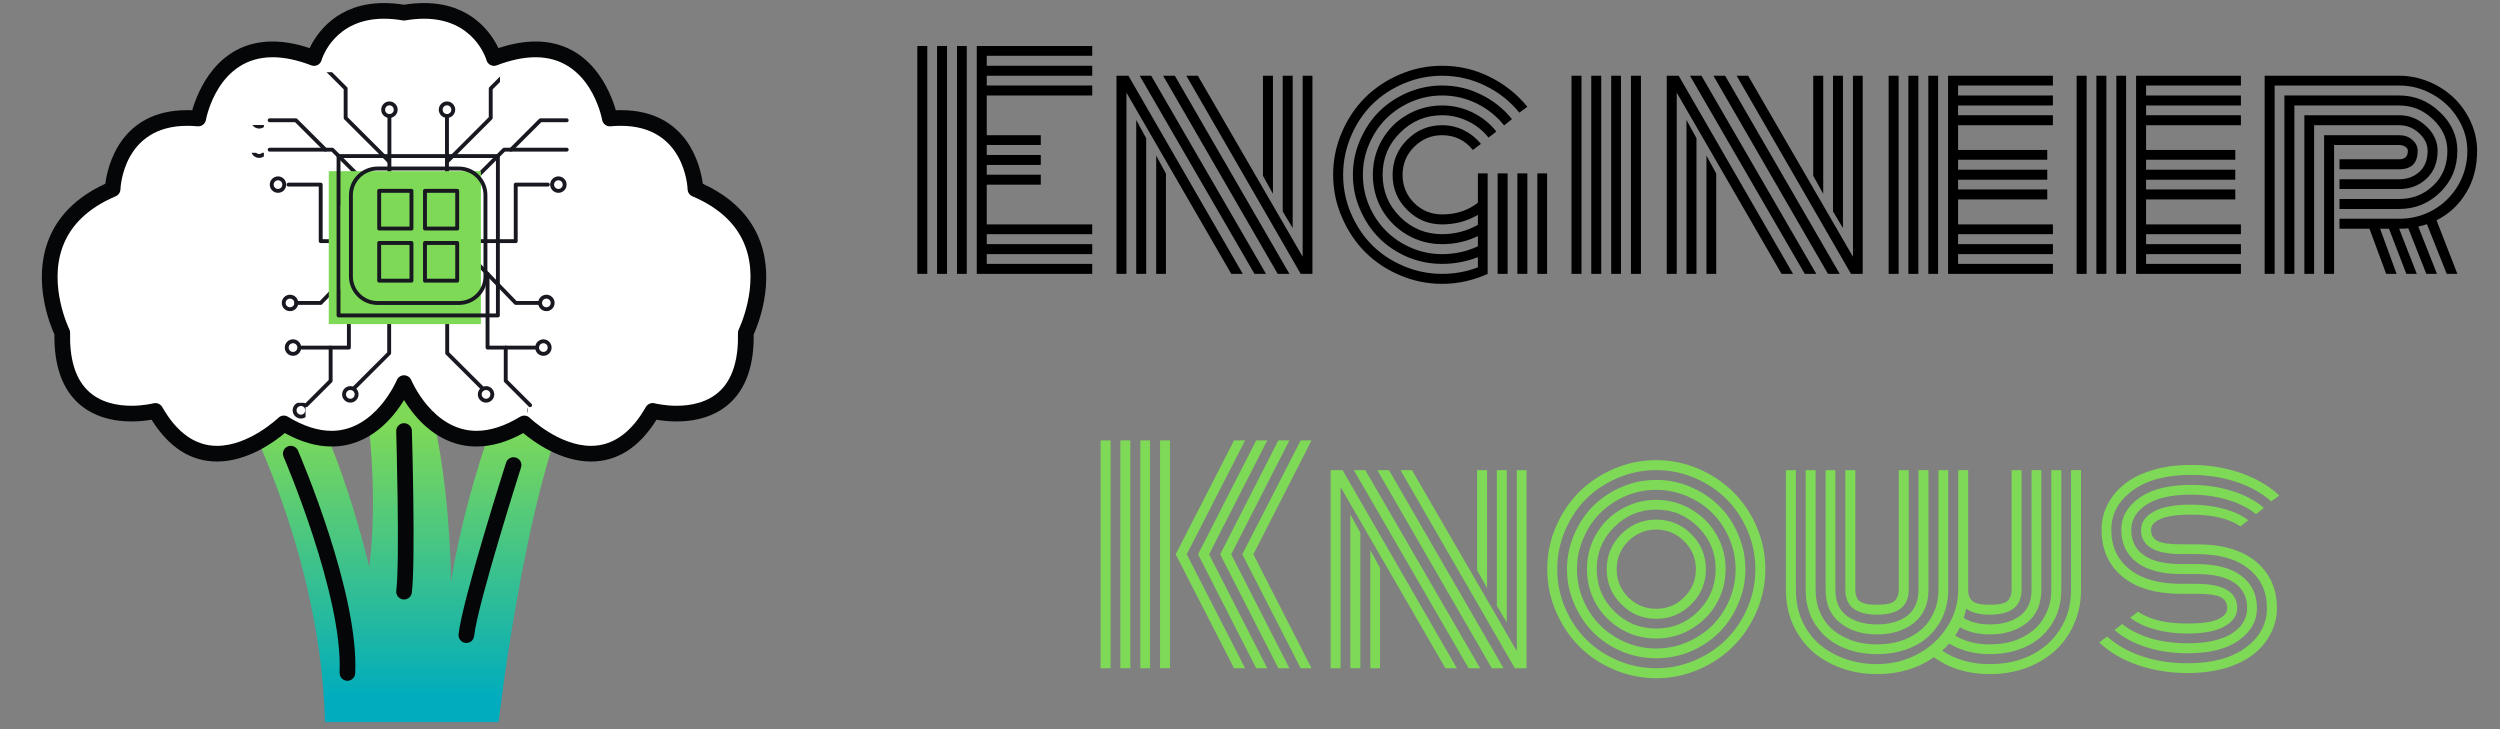 <?xml version="1.0" encoding="UTF-8"?><svg xmlns="http://www.w3.org/2000/svg" xmlns:xlink="http://www.w3.org/1999/xlink" contentScriptType="text/ecmascript" width="180pt" zoomAndPan="magnify" contentStyleType="text/css" viewBox="0 0 180 52.5" height="52.5pt" preserveAspectRatio="xMidYMid meet" version="1.2"><rect x="0" y="0" width="180" height="52.5" fill="#808080" stroke="none"/><defs><g/><clipPath xml:id="clip1" id="clip1"><path d="M 15 26 L 43 26 L 43 52 L 15 52 Z M 15 26 "/></clipPath><clipPath xml:id="clip2" id="clip2"><path d="M 15.906 26.406 C 15.906 26.406 23.031 38.109 23.402 51.988 L 35.898 51.988 C 35.898 51.988 38.137 32.395 42.277 26.406 L 37.047 26.406 C 37.047 26.406 33.777 33.754 32.469 41.918 C 32.469 41.918 32.469 32.395 30.074 26.406 L 25.93 26.406 C 25.93 26.406 27.457 33.754 26.586 40.832 C 26.586 40.832 24.406 31.305 20.918 26.406 Z M 15.906 26.406 "/></clipPath><linearGradient x1="212.6" gradientTransform="matrix(0.226,0,0,0.226,-18.866,-21.621)" xmlns:xlink="http://www.w3.org/1999/xlink" y1="212.685" x2="212.6" gradientUnits="userSpaceOnUse" y2="325.986" xlink:type="simple" xlink:actuate="onLoad" id="linear0" xlink:show="other" xml:id="linear0"><stop style="stop-color:rgb(49.399%,85.1%,34.099%);stop-opacity:1;" offset="0"/><stop style="stop-color:rgb(49.399%,85.1%,34.099%);stop-opacity:1;" offset="0.125"/><stop style="stop-color:rgb(49.399%,85.1%,34.099%);stop-opacity:1;" offset="0.156"/><stop style="stop-color:rgb(49.332%,85.075%,34.154%);stop-opacity:1;" offset="0.164"/><stop style="stop-color:rgb(49.013%,84.961%,34.412%);stop-opacity:1;" offset="0.168"/><stop style="stop-color:rgb(48.763%,84.872%,34.615%);stop-opacity:1;" offset="0.172"/><stop style="stop-color:rgb(48.511%,84.782%,34.818%);stop-opacity:1;" offset="0.176"/><stop style="stop-color:rgb(48.26%,84.694%,35.022%);stop-opacity:1;" offset="0.18"/><stop style="stop-color:rgb(48.009%,84.604%,35.225%);stop-opacity:1;" offset="0.184"/><stop style="stop-color:rgb(47.758%,84.514%,35.428%);stop-opacity:1;" offset="0.188"/><stop style="stop-color:rgb(47.507%,84.424%,35.631%);stop-opacity:1;" offset="0.191"/><stop style="stop-color:rgb(47.256%,84.335%,35.834%);stop-opacity:1;" offset="0.195"/><stop style="stop-color:rgb(47.005%,84.245%,36.037%);stop-opacity:1;" offset="0.199"/><stop style="stop-color:rgb(46.754%,84.157%,36.241%);stop-opacity:1;" offset="0.203"/><stop style="stop-color:rgb(46.503%,84.067%,36.444%);stop-opacity:1;" offset="0.207"/><stop style="stop-color:rgb(46.252%,83.978%,36.647%);stop-opacity:1;" offset="0.211"/><stop style="stop-color:rgb(46.001%,83.888%,36.85%);stop-opacity:1;" offset="0.215"/><stop style="stop-color:rgb(45.75%,83.8%,37.054%);stop-opacity:1;" offset="0.219"/><stop style="stop-color:rgb(45.499%,83.71%,37.257%);stop-opacity:1;" offset="0.223"/><stop style="stop-color:rgb(45.248%,83.621%,37.46%);stop-opacity:1;" offset="0.227"/><stop style="stop-color:rgb(44.997%,83.531%,37.663%);stop-opacity:1;" offset="0.23"/><stop style="stop-color:rgb(44.746%,83.441%,37.866%);stop-opacity:1;" offset="0.234"/><stop style="stop-color:rgb(44.495%,83.351%,38.069%);stop-opacity:1;" offset="0.238"/><stop style="stop-color:rgb(44.244%,83.263%,38.274%);stop-opacity:1;" offset="0.242"/><stop style="stop-color:rgb(43.993%,83.173%,38.477%);stop-opacity:1;" offset="0.246"/><stop style="stop-color:rgb(43.742%,83.084%,38.68%);stop-opacity:1;" offset="0.25"/><stop style="stop-color:rgb(43.491%,82.994%,38.882%);stop-opacity:1;" offset="0.254"/><stop style="stop-color:rgb(43.24%,82.906%,39.085%);stop-opacity:1;" offset="0.258"/><stop style="stop-color:rgb(42.989%,82.816%,39.288%);stop-opacity:1;" offset="0.262"/><stop style="stop-color:rgb(42.738%,82.727%,39.493%);stop-opacity:1;" offset="0.266"/><stop style="stop-color:rgb(42.487%,82.637%,39.696%);stop-opacity:1;" offset="0.27"/><stop style="stop-color:rgb(42.236%,82.547%,39.899%);stop-opacity:1;" offset="0.273"/><stop style="stop-color:rgb(41.985%,82.457%,40.102%);stop-opacity:1;" offset="0.277"/><stop style="stop-color:rgb(41.734%,82.368%,40.305%);stop-opacity:1;" offset="0.281"/><stop style="stop-color:rgb(41.484%,82.278%,40.508%);stop-opacity:1;" offset="0.285"/><stop style="stop-color:rgb(41.234%,82.19%,40.712%);stop-opacity:1;" offset="0.289"/><stop style="stop-color:rgb(40.982%,82.1%,40.915%);stop-opacity:1;" offset="0.293"/><stop style="stop-color:rgb(40.732%,82.011%,41.118%);stop-opacity:1;" offset="0.297"/><stop style="stop-color:rgb(40.48%,81.921%,41.321%);stop-opacity:1;" offset="0.301"/><stop style="stop-color:rgb(40.23%,81.833%,41.524%);stop-opacity:1;" offset="0.305"/><stop style="stop-color:rgb(39.978%,81.743%,41.727%);stop-opacity:1;" offset="0.309"/><stop style="stop-color:rgb(39.728%,81.653%,41.931%);stop-opacity:1;" offset="0.312"/><stop style="stop-color:rgb(39.476%,81.563%,42.134%);stop-opacity:1;" offset="0.316"/><stop style="stop-color:rgb(39.226%,81.474%,42.337%);stop-opacity:1;" offset="0.32"/><stop style="stop-color:rgb(38.974%,81.384%,42.54%);stop-opacity:1;" offset="0.324"/><stop style="stop-color:rgb(38.724%,81.296%,42.743%);stop-opacity:1;" offset="0.328"/><stop style="stop-color:rgb(38.472%,81.206%,42.946%);stop-opacity:1;" offset="0.332"/><stop style="stop-color:rgb(38.222%,81.117%,43.15%);stop-opacity:1;" offset="0.336"/><stop style="stop-color:rgb(37.97%,81.027%,43.353%);stop-opacity:1;" offset="0.34"/><stop style="stop-color:rgb(37.72%,80.939%,43.556%);stop-opacity:1;" offset="0.344"/><stop style="stop-color:rgb(37.468%,80.849%,43.759%);stop-opacity:1;" offset="0.348"/><stop style="stop-color:rgb(37.218%,80.759%,43.964%);stop-opacity:1;" offset="0.352"/><stop style="stop-color:rgb(36.966%,80.669%,44.167%);stop-opacity:1;" offset="0.355"/><stop style="stop-color:rgb(36.716%,80.58%,44.37%);stop-opacity:1;" offset="0.359"/><stop style="stop-color:rgb(36.464%,80.49%,44.572%);stop-opacity:1;" offset="0.363"/><stop style="stop-color:rgb(36.214%,80.402%,44.775%);stop-opacity:1;" offset="0.367"/><stop style="stop-color:rgb(35.962%,80.312%,44.978%);stop-opacity:1;" offset="0.371"/><stop style="stop-color:rgb(35.712%,80.223%,45.183%);stop-opacity:1;" offset="0.375"/><stop style="stop-color:rgb(35.46%,80.133%,45.386%);stop-opacity:1;" offset="0.379"/><stop style="stop-color:rgb(35.21%,80.045%,45.589%);stop-opacity:1;" offset="0.383"/><stop style="stop-color:rgb(34.958%,79.955%,45.792%);stop-opacity:1;" offset="0.387"/><stop style="stop-color:rgb(34.708%,79.865%,45.995%);stop-opacity:1;" offset="0.391"/><stop style="stop-color:rgb(34.456%,79.774%,46.198%);stop-opacity:1;" offset="0.395"/><stop style="stop-color:rgb(34.206%,79.686%,46.402%);stop-opacity:1;" offset="0.398"/><stop style="stop-color:rgb(33.954%,79.596%,46.605%);stop-opacity:1;" offset="0.402"/><stop style="stop-color:rgb(33.704%,79.507%,46.808%);stop-opacity:1;" offset="0.406"/><stop style="stop-color:rgb(33.452%,79.417%,47.011%);stop-opacity:1;" offset="0.41"/><stop style="stop-color:rgb(33.202%,79.329%,47.214%);stop-opacity:1;" offset="0.414"/><stop style="stop-color:rgb(32.95%,79.239%,47.417%);stop-opacity:1;" offset="0.418"/><stop style="stop-color:rgb(32.7%,79.15%,47.621%);stop-opacity:1;" offset="0.422"/><stop style="stop-color:rgb(32.448%,79.06%,47.824%);stop-opacity:1;" offset="0.426"/><stop style="stop-color:rgb(32.198%,78.97%,48.027%);stop-opacity:1;" offset="0.43"/><stop style="stop-color:rgb(31.946%,78.88%,48.23%);stop-opacity:1;" offset="0.434"/><stop style="stop-color:rgb(31.696%,78.792%,48.433%);stop-opacity:1;" offset="0.438"/><stop style="stop-color:rgb(31.445%,78.702%,48.636%);stop-opacity:1;" offset="0.441"/><stop style="stop-color:rgb(31.195%,78.613%,48.84%);stop-opacity:1;" offset="0.445"/><stop style="stop-color:rgb(30.943%,78.523%,49.043%);stop-opacity:1;" offset="0.449"/><stop style="stop-color:rgb(30.693%,78.435%,49.246%);stop-opacity:1;" offset="0.453"/><stop style="stop-color:rgb(30.441%,78.345%,49.449%);stop-opacity:1;" offset="0.457"/><stop style="stop-color:rgb(30.191%,78.256%,49.654%);stop-opacity:1;" offset="0.461"/><stop style="stop-color:rgb(29.939%,78.166%,49.857%);stop-opacity:1;" offset="0.465"/><stop style="stop-color:rgb(29.689%,78.076%,50.06%);stop-opacity:1;" offset="0.469"/><stop style="stop-color:rgb(29.437%,77.986%,50.262%);stop-opacity:1;" offset="0.473"/><stop style="stop-color:rgb(29.187%,77.898%,50.465%);stop-opacity:1;" offset="0.477"/><stop style="stop-color:rgb(28.935%,77.808%,50.668%);stop-opacity:1;" offset="0.48"/><stop style="stop-color:rgb(28.685%,77.719%,50.873%);stop-opacity:1;" offset="0.484"/><stop style="stop-color:rgb(28.433%,77.629%,51.076%);stop-opacity:1;" offset="0.488"/><stop style="stop-color:rgb(28.183%,77.541%,51.279%);stop-opacity:1;" offset="0.492"/><stop style="stop-color:rgb(27.931%,77.451%,51.482%);stop-opacity:1;" offset="0.496"/><stop style="stop-color:rgb(27.681%,77.362%,51.685%);stop-opacity:1;" offset="0.5"/><stop style="stop-color:rgb(27.429%,77.272%,51.888%);stop-opacity:1;" offset="0.504"/><stop style="stop-color:rgb(27.179%,77.182%,52.092%);stop-opacity:1;" offset="0.508"/><stop style="stop-color:rgb(26.927%,77.092%,52.295%);stop-opacity:1;" offset="0.512"/><stop style="stop-color:rgb(26.677%,77.003%,52.498%);stop-opacity:1;" offset="0.516"/><stop style="stop-color:rgb(26.425%,76.913%,52.701%);stop-opacity:1;" offset="0.52"/><stop style="stop-color:rgb(26.175%,76.825%,52.904%);stop-opacity:1;" offset="0.523"/><stop style="stop-color:rgb(25.923%,76.735%,53.107%);stop-opacity:1;" offset="0.527"/><stop style="stop-color:rgb(25.673%,76.646%,53.311%);stop-opacity:1;" offset="0.531"/><stop style="stop-color:rgb(25.421%,76.556%,53.514%);stop-opacity:1;" offset="0.535"/><stop style="stop-color:rgb(25.171%,76.468%,53.717%);stop-opacity:1;" offset="0.539"/><stop style="stop-color:rgb(24.919%,76.378%,53.92%);stop-opacity:1;" offset="0.543"/><stop style="stop-color:rgb(24.669%,76.288%,54.123%);stop-opacity:1;" offset="0.547"/><stop style="stop-color:rgb(24.417%,76.198%,54.326%);stop-opacity:1;" offset="0.551"/><stop style="stop-color:rgb(24.167%,76.109%,54.53%);stop-opacity:1;" offset="0.555"/><stop style="stop-color:rgb(23.915%,76.019%,54.733%);stop-opacity:1;" offset="0.559"/><stop style="stop-color:rgb(23.665%,75.931%,54.936%);stop-opacity:1;" offset="0.562"/><stop style="stop-color:rgb(23.413%,75.841%,55.139%);stop-opacity:1;" offset="0.566"/><stop style="stop-color:rgb(23.163%,75.752%,55.342%);stop-opacity:1;" offset="0.57"/><stop style="stop-color:rgb(22.911%,75.662%,55.545%);stop-opacity:1;" offset="0.574"/><stop style="stop-color:rgb(22.661%,75.574%,55.75%);stop-opacity:1;" offset="0.578"/><stop style="stop-color:rgb(22.409%,75.484%,55.952%);stop-opacity:1;" offset="0.582"/><stop style="stop-color:rgb(22.159%,75.394%,56.155%);stop-opacity:1;" offset="0.586"/><stop style="stop-color:rgb(21.909%,75.304%,56.358%);stop-opacity:1;" offset="0.59"/><stop style="stop-color:rgb(21.658%,75.215%,56.563%);stop-opacity:1;" offset="0.594"/><stop style="stop-color:rgb(21.407%,75.125%,56.766%);stop-opacity:1;" offset="0.598"/><stop style="stop-color:rgb(21.156%,75.037%,56.969%);stop-opacity:1;" offset="0.602"/><stop style="stop-color:rgb(20.905%,74.947%,57.172%);stop-opacity:1;" offset="0.605"/><stop style="stop-color:rgb(20.654%,74.858%,57.375%);stop-opacity:1;" offset="0.609"/><stop style="stop-color:rgb(20.403%,74.768%,57.578%);stop-opacity:1;" offset="0.613"/><stop style="stop-color:rgb(20.152%,74.68%,57.782%);stop-opacity:1;" offset="0.617"/><stop style="stop-color:rgb(19.901%,74.59%,57.985%);stop-opacity:1;" offset="0.621"/><stop style="stop-color:rgb(19.65%,74.5%,58.188%);stop-opacity:1;" offset="0.625"/><stop style="stop-color:rgb(19.398%,74.409%,58.391%);stop-opacity:1;" offset="0.629"/><stop style="stop-color:rgb(19.148%,74.321%,58.594%);stop-opacity:1;" offset="0.633"/><stop style="stop-color:rgb(18.896%,74.231%,58.797%);stop-opacity:1;" offset="0.637"/><stop style="stop-color:rgb(18.646%,74.142%,59.001%);stop-opacity:1;" offset="0.641"/><stop style="stop-color:rgb(18.394%,74.052%,59.204%);stop-opacity:1;" offset="0.645"/><stop style="stop-color:rgb(18.144%,73.964%,59.407%);stop-opacity:1;" offset="0.648"/><stop style="stop-color:rgb(17.892%,73.874%,59.61%);stop-opacity:1;" offset="0.652"/><stop style="stop-color:rgb(17.642%,73.785%,59.813%);stop-opacity:1;" offset="0.656"/><stop style="stop-color:rgb(17.39%,73.695%,60.016%);stop-opacity:1;" offset="0.66"/><stop style="stop-color:rgb(17.14%,73.607%,60.22%);stop-opacity:1;" offset="0.664"/><stop style="stop-color:rgb(16.888%,73.517%,60.423%);stop-opacity:1;" offset="0.668"/><stop style="stop-color:rgb(16.638%,73.427%,60.626%);stop-opacity:1;" offset="0.672"/><stop style="stop-color:rgb(16.386%,73.337%,60.829%);stop-opacity:1;" offset="0.676"/><stop style="stop-color:rgb(16.136%,73.248%,61.032%);stop-opacity:1;" offset="0.68"/><stop style="stop-color:rgb(15.884%,73.158%,61.235%);stop-opacity:1;" offset="0.684"/><stop style="stop-color:rgb(15.634%,73.07%,61.44%);stop-opacity:1;" offset="0.688"/><stop style="stop-color:rgb(15.382%,72.98%,61.642%);stop-opacity:1;" offset="0.691"/><stop style="stop-color:rgb(15.132%,72.891%,61.845%);stop-opacity:1;" offset="0.695"/><stop style="stop-color:rgb(14.88%,72.801%,62.048%);stop-opacity:1;" offset="0.699"/><stop style="stop-color:rgb(14.63%,72.713%,62.253%);stop-opacity:1;" offset="0.703"/><stop style="stop-color:rgb(14.378%,72.623%,62.456%);stop-opacity:1;" offset="0.707"/><stop style="stop-color:rgb(14.128%,72.533%,62.659%);stop-opacity:1;" offset="0.711"/><stop style="stop-color:rgb(13.876%,72.443%,62.862%);stop-opacity:1;" offset="0.715"/><stop style="stop-color:rgb(13.626%,72.354%,63.065%);stop-opacity:1;" offset="0.719"/><stop style="stop-color:rgb(13.374%,72.264%,63.268%);stop-opacity:1;" offset="0.723"/><stop style="stop-color:rgb(13.124%,72.176%,63.472%);stop-opacity:1;" offset="0.727"/><stop style="stop-color:rgb(12.872%,72.086%,63.675%);stop-opacity:1;" offset="0.73"/><stop style="stop-color:rgb(12.622%,71.997%,63.878%);stop-opacity:1;" offset="0.734"/><stop style="stop-color:rgb(12.372%,71.907%,64.081%);stop-opacity:1;" offset="0.738"/><stop style="stop-color:rgb(12.122%,71.819%,64.284%);stop-opacity:1;" offset="0.742"/><stop style="stop-color:rgb(11.87%,71.729%,64.487%);stop-opacity:1;" offset="0.746"/><stop style="stop-color:rgb(11.62%,71.638%,64.691%);stop-opacity:1;" offset="0.75"/><stop style="stop-color:rgb(11.368%,71.548%,64.894%);stop-opacity:1;" offset="0.754"/><stop style="stop-color:rgb(11.118%,71.46%,65.097%);stop-opacity:1;" offset="0.758"/><stop style="stop-color:rgb(10.866%,71.37%,65.3%);stop-opacity:1;" offset="0.762"/><stop style="stop-color:rgb(10.616%,71.281%,65.503%);stop-opacity:1;" offset="0.766"/><stop style="stop-color:rgb(10.364%,71.191%,65.706%);stop-opacity:1;" offset="0.77"/><stop style="stop-color:rgb(10.114%,71.103%,65.91%);stop-opacity:1;" offset="0.773"/><stop style="stop-color:rgb(9.862%,71.013%,66.113%);stop-opacity:1;" offset="0.777"/><stop style="stop-color:rgb(9.612%,70.924%,66.316%);stop-opacity:1;" offset="0.781"/><stop style="stop-color:rgb(9.36%,70.834%,66.519%);stop-opacity:1;" offset="0.785"/><stop style="stop-color:rgb(9.109%,70.744%,66.722%);stop-opacity:1;" offset="0.789"/><stop style="stop-color:rgb(8.858%,70.654%,66.925%);stop-opacity:1;" offset="0.793"/><stop style="stop-color:rgb(8.607%,70.566%,67.13%);stop-opacity:1;" offset="0.797"/><stop style="stop-color:rgb(8.356%,70.476%,67.332%);stop-opacity:1;" offset="0.801"/><stop style="stop-color:rgb(8.105%,70.387%,67.535%);stop-opacity:1;" offset="0.805"/><stop style="stop-color:rgb(7.854%,70.297%,67.738%);stop-opacity:1;" offset="0.809"/><stop style="stop-color:rgb(7.603%,70.209%,67.941%);stop-opacity:1;" offset="0.812"/><stop style="stop-color:rgb(7.352%,70.119%,68.144%);stop-opacity:1;" offset="0.816"/><stop style="stop-color:rgb(7.101%,70.03%,68.349%);stop-opacity:1;" offset="0.82"/><stop style="stop-color:rgb(6.85%,69.94%,68.552%);stop-opacity:1;" offset="0.824"/><stop style="stop-color:rgb(6.599%,69.85%,68.755%);stop-opacity:1;" offset="0.828"/><stop style="stop-color:rgb(6.348%,69.76%,68.958%);stop-opacity:1;" offset="0.832"/><stop style="stop-color:rgb(6.097%,69.672%,69.162%);stop-opacity:1;" offset="0.836"/><stop style="stop-color:rgb(5.846%,69.582%,69.365%);stop-opacity:1;" offset="0.84"/><stop style="stop-color:rgb(5.595%,69.493%,69.568%);stop-opacity:1;" offset="0.844"/><stop style="stop-color:rgb(5.344%,69.403%,69.771%);stop-opacity:1;" offset="0.848"/><stop style="stop-color:rgb(5.093%,69.315%,69.974%);stop-opacity:1;" offset="0.852"/><stop style="stop-color:rgb(4.842%,69.225%,70.177%);stop-opacity:1;" offset="0.855"/><stop style="stop-color:rgb(4.591%,69.136%,70.381%);stop-opacity:1;" offset="0.859"/><stop style="stop-color:rgb(4.34%,69.046%,70.584%);stop-opacity:1;" offset="0.863"/><stop style="stop-color:rgb(4.089%,68.956%,70.787%);stop-opacity:1;" offset="0.867"/><stop style="stop-color:rgb(3.838%,68.866%,70.99%);stop-opacity:1;" offset="0.871"/><stop style="stop-color:rgb(3.587%,68.777%,71.193%);stop-opacity:1;" offset="0.875"/><stop style="stop-color:rgb(3.336%,68.687%,71.396%);stop-opacity:1;" offset="0.879"/><stop style="stop-color:rgb(3.085%,68.599%,71.6%);stop-opacity:1;" offset="0.883"/><stop style="stop-color:rgb(2.834%,68.509%,71.803%);stop-opacity:1;" offset="0.887"/><stop style="stop-color:rgb(2.583%,68.42%,72.006%);stop-opacity:1;" offset="0.891"/><stop style="stop-color:rgb(2.333%,68.33%,72.209%);stop-opacity:1;" offset="0.895"/><stop style="stop-color:rgb(2.083%,68.242%,72.412%);stop-opacity:1;" offset="0.898"/><stop style="stop-color:rgb(1.831%,68.152%,72.615%);stop-opacity:1;" offset="0.902"/><stop style="stop-color:rgb(1.581%,68.062%,72.82%);stop-opacity:1;" offset="0.906"/><stop style="stop-color:rgb(1.329%,67.972%,73.022%);stop-opacity:1;" offset="0.91"/><stop style="stop-color:rgb(1.079%,67.883%,73.225%);stop-opacity:1;" offset="0.914"/><stop style="stop-color:rgb(0.827%,67.793%,73.428%);stop-opacity:1;" offset="0.918"/><stop style="stop-color:rgb(0.577%,67.705%,73.631%);stop-opacity:1;" offset="0.922"/><stop style="stop-color:rgb(0.325%,67.615%,73.834%);stop-opacity:1;" offset="0.926"/><stop style="stop-color:rgb(0.075%,67.526%,74.039%);stop-opacity:1;" offset="0.93"/><stop style="stop-color:rgb(0.037%,67.513%,74.069%);stop-opacity:1;" offset="0.938"/><stop style="stop-color:rgb(0%,67.499%,74.1%);stop-opacity:1;" offset="1"/></linearGradient><clipPath xml:id="clip3" id="clip3"><path d="M 35 5.199 L 37 5.199 L 37 7 L 35 7 Z M 35 5.199 "/></clipPath><clipPath xml:id="clip4" id="clip4"><path d="M 39 9 L 40.668 9 L 40.668 11 L 39 11 Z M 39 9 "/></clipPath><clipPath xml:id="clip5" id="clip5"><path d="M 39 11 L 40.668 11 L 40.668 13 L 39 13 Z M 39 11 "/></clipPath><clipPath xml:id="clip6" id="clip6"><path d="M 36 29 L 38 29 L 38 30.461 L 36 30.461 Z M 36 29 "/></clipPath><clipPath xml:id="clip7" id="clip7"><path d="M 30 5.199 L 36 5.199 L 36 13 L 30 13 Z M 30 5.199 "/></clipPath><clipPath xml:id="clip8" id="clip8"><path d="M 21 5.199 L 23 5.199 L 23 7 L 21 7 Z M 21 5.199 "/></clipPath><clipPath xml:id="clip9" id="clip9"><path d="M 17.637 9 L 19 9 L 19 11 L 17.637 11 Z M 17.637 9 "/></clipPath><clipPath xml:id="clip10" id="clip10"><path d="M 17.637 11 L 19 11 L 19 13 L 17.637 13 Z M 17.637 11 "/></clipPath><clipPath xml:id="clip11" id="clip11"><path d="M 20 29 L 22 29 L 22 30.461 L 20 30.461 Z M 20 29 "/></clipPath><clipPath xml:id="clip12" id="clip12"><path d="M 22 5.199 L 28 5.199 L 28 13 L 22 13 Z M 22 5.199 "/></clipPath></defs><g xml:id="surface1" id="surface1"><g clip-rule="nonzero" clip-path="url(#clip1)"><g clip-rule="nonzero" clip-path="url(#clip2)"><path style=" stroke:none;fill-rule:nonzero;fill:url(#linear0);" d="M 15.906 26.406 L 15.906 51.988 L 42.277 51.988 L 42.277 26.406 Z M 15.906 26.406 "/></g></g><path style=" stroke:none;fill-rule:nonzero;fill:rgb(100%,100%,100%);fill-opacity:1;" d="M 50.074 13.613 C 50.074 13.613 49.891 7.988 43.91 8.531 C 43.91 8.531 42.641 1.457 35.57 4.176 C 35.57 4.176 34.395 0.004 29.09 0.91 C 23.789 0.004 22.609 4.176 22.609 4.176 C 15.543 1.457 14.273 8.531 14.273 8.531 C 8.289 7.988 8.109 13.613 8.109 13.613 C 0.859 16.699 4.484 23.957 4.484 23.957 C 4.305 31.395 11.191 29.586 11.191 29.586 C 14.816 35.941 20.438 30.488 20.438 30.488 C 26.418 34.117 29.09 27.586 29.09 27.586 C 29.09 27.586 31.766 34.117 37.746 30.488 C 37.746 30.488 43.367 35.941 46.992 29.586 C 46.992 29.586 53.879 31.395 53.699 23.957 C 53.699 23.957 57.324 16.699 50.074 13.613 Z M 50.074 13.613 "/><path style=" stroke:none;fill-rule:nonzero;fill:rgb(1.959%,2.35%,2.75%);fill-opacity:1;" d="M 42.555 33.23 C 40.355 33.23 38.422 31.809 37.676 31.18 C 36.516 31.824 35.383 32.148 34.309 32.148 C 31.559 32.148 29.875 30.086 29.09 28.801 C 28.309 30.086 26.625 32.148 23.875 32.148 C 22.801 32.148 21.668 31.824 20.504 31.18 C 19.762 31.809 17.828 33.23 15.625 33.23 C 13.742 33.23 12.156 32.215 10.914 30.219 C 10.578 30.277 10.062 30.344 9.469 30.344 C 7.793 30.344 6.406 29.828 5.453 28.852 C 4.406 27.777 3.891 26.172 3.918 24.078 C 3.613 23.406 2.359 20.348 3.449 17.383 C 4.113 15.582 5.5 14.188 7.582 13.23 C 7.746 11.977 8.652 7.93 13.48 7.93 C 13.598 7.93 13.719 7.934 13.84 7.938 C 14.227 6.598 15.637 2.988 19.625 2.988 C 20.453 2.988 21.348 3.148 22.293 3.465 C 22.801 2.406 24.254 0.219 27.648 0.219 C 28.109 0.219 28.594 0.258 29.09 0.34 C 29.59 0.258 30.074 0.219 30.535 0.219 C 33.926 0.219 35.383 2.406 35.887 3.465 C 36.836 3.148 37.73 2.988 38.559 2.988 C 42.547 2.988 43.953 6.598 44.34 7.938 C 44.465 7.934 44.582 7.93 44.699 7.93 C 49.531 7.93 50.438 11.977 50.602 13.23 C 52.68 14.188 54.07 15.582 54.734 17.383 C 55.82 20.344 54.57 23.406 54.266 24.078 C 54.293 26.172 53.777 27.777 52.727 28.852 C 51.777 29.828 50.391 30.344 48.715 30.344 C 48.117 30.344 47.605 30.277 47.27 30.219 C 46.027 32.215 44.441 33.23 42.555 33.23 Z M 37.746 29.922 C 37.891 29.922 38.031 29.977 38.141 30.082 C 38.16 30.102 40.254 32.102 42.555 32.102 C 44.117 32.102 45.445 31.16 46.5 29.305 C 46.629 29.086 46.887 28.973 47.133 29.039 C 47.141 29.039 47.82 29.215 48.715 29.215 C 49.668 29.215 50.992 29.016 51.922 28.062 C 52.77 27.191 53.18 25.812 53.133 23.969 C 53.133 23.879 53.152 23.785 53.195 23.703 C 53.207 23.672 54.711 20.586 53.672 17.766 C 53.09 16.184 51.805 14.961 49.852 14.133 C 49.648 14.047 49.516 13.852 49.508 13.633 C 49.504 13.445 49.285 9.059 44.703 9.059 C 44.465 9.059 44.215 9.07 43.961 9.094 C 43.668 9.121 43.406 8.922 43.355 8.633 C 43.32 8.449 42.484 4.121 38.559 4.121 C 37.719 4.121 36.781 4.316 35.773 4.703 C 35.625 4.762 35.461 4.754 35.32 4.684 C 35.176 4.613 35.07 4.484 35.027 4.332 C 34.992 4.211 34.117 1.348 30.535 1.348 C 30.109 1.348 29.656 1.387 29.188 1.469 C 29.125 1.48 29.059 1.48 28.996 1.469 C 28.527 1.387 28.074 1.348 27.648 1.348 C 24.066 1.348 23.188 4.211 23.152 4.332 C 23.109 4.484 23.004 4.613 22.863 4.684 C 22.719 4.754 22.555 4.762 22.41 4.703 C 21.398 4.316 20.461 4.121 19.625 4.121 C 15.699 4.121 14.859 8.449 14.828 8.633 C 14.773 8.922 14.512 9.121 14.223 9.094 C 13.969 9.07 13.719 9.059 13.48 9.059 C 8.895 9.059 8.68 13.445 8.672 13.633 C 8.664 13.852 8.531 14.047 8.328 14.133 C 6.379 14.961 5.094 16.184 4.512 17.766 C 3.469 20.586 4.973 23.672 4.988 23.703 C 5.027 23.785 5.051 23.879 5.047 23.969 C 5.004 25.812 5.41 27.191 6.262 28.062 C 7.188 29.016 8.516 29.215 9.465 29.215 C 10.359 29.215 11.043 29.039 11.047 29.039 C 11.297 28.977 11.555 29.086 11.68 29.305 C 12.738 31.16 14.066 32.102 15.625 32.102 C 17.926 32.102 20.023 30.102 20.043 30.082 C 20.227 29.902 20.508 29.871 20.727 30.004 C 21.84 30.68 22.898 31.02 23.875 31.02 C 27.023 31.02 28.555 27.406 28.57 27.371 C 28.656 27.16 28.863 27.02 29.09 27.02 C 29.32 27.02 29.527 27.16 29.613 27.371 C 29.629 27.406 31.156 31.02 34.309 31.02 C 35.285 31.02 36.344 30.68 37.453 30.004 C 37.547 29.949 37.645 29.922 37.746 29.922 Z M 37.746 29.922 "/><path style=" stroke:none;fill-rule:nonzero;fill:rgb(1.959%,2.35%,2.75%);fill-opacity:1;" d="M 25.012 49.016 C 25.004 49.016 24.996 49.016 24.984 49.016 C 24.676 49 24.434 48.734 24.449 48.426 C 24.711 42.902 20.461 32.988 20.418 32.887 C 20.293 32.602 20.426 32.27 20.711 32.145 C 20.996 32.023 21.328 32.152 21.453 32.441 C 21.633 32.855 25.852 42.699 25.574 48.477 C 25.562 48.781 25.312 49.016 25.012 49.016 Z M 25.012 49.016 "/><path style=" stroke:none;fill-rule:nonzero;fill:rgb(1.959%,2.35%,2.75%);fill-opacity:1;" d="M 29.094 43.164 C 29.07 43.164 29.047 43.164 29.023 43.16 C 28.711 43.121 28.492 42.84 28.531 42.531 C 28.797 40.418 28.531 31.141 28.527 31.047 C 28.52 30.738 28.766 30.477 29.074 30.469 C 29.383 30.461 29.645 30.703 29.656 31.016 C 29.668 31.402 29.926 40.477 29.652 42.668 C 29.617 42.957 29.371 43.164 29.094 43.164 Z M 29.094 43.164 "/><path style=" stroke:none;fill-rule:nonzero;fill:rgb(1.959%,2.35%,2.75%);fill-opacity:1;" d="M 33.578 46.293 C 33.559 46.293 33.535 46.293 33.516 46.289 C 33.207 46.258 32.984 45.977 33.016 45.668 C 33.293 43.191 36.312 33.711 36.438 33.309 C 36.535 33.012 36.852 32.852 37.148 32.945 C 37.445 33.039 37.609 33.355 37.516 33.652 C 37.484 33.75 34.402 43.426 34.137 45.793 C 34.105 46.082 33.863 46.293 33.578 46.293 Z M 33.578 46.293 "/><path style="fill:none;stroke-width:28;stroke-linecap:round;stroke-linejoin:round;stroke:rgb(9.409%,9.409%,12.939%);stroke-opacity:1;stroke-miterlimit:10;" d="M 1916.651 1864.497 L 2333.179 1864.497 L 2333.179 2281.292 L 1916.651 2281.292 Z M 1916.651 1864.497 " transform="matrix(0.01,0,0,-0.01,8.85,38.234)"/><path style="fill:none;stroke-width:28;stroke-linecap:round;stroke-linejoin:round;stroke:rgb(9.409%,9.409%,12.939%);stroke-opacity:1;stroke-miterlimit:10;" d="M 2460.838 2087.141 L 2460.838 2462.419 L 2744.387 2745.709 L 3195.285 2745.709 " transform="matrix(0.01,0,0,-0.01,8.85,38.234)"/><path style="fill:none;stroke-width:28;stroke-linecap:round;stroke-linejoin:round;stroke:rgb(9.409%,9.409%,12.939%);stroke-opacity:1;stroke-miterlimit:10;" d="M 2333.179 2087.141 L 2828.266 2087.141 L 2828.266 2494.167 L 3059.443 2494.167 " transform="matrix(0.01,0,0,-0.01,8.85,38.234)"/><path style="fill:none;stroke-width:28;stroke-linecap:round;stroke-linejoin:round;stroke:rgb(9.409%,9.409%,12.939%);stroke-opacity:1;stroke-miterlimit:10;" d="M 2397.008 2087.141 L 2828.266 1642.261 L 3003.797 1642.261 " transform="matrix(0.01,0,0,-0.01,8.85,38.234)"/><path style="fill:none;stroke-width:28;stroke-linecap:round;stroke-linejoin:round;stroke:rgb(9.409%,9.409%,12.939%);stroke-opacity:1;stroke-miterlimit:10;" d="M 2625.321 1851.472 L 2625.321 1320.71 L 2963.699 1320.71 " transform="matrix(0.01,0,0,-0.01,8.85,38.234)"/><path style="fill:none;stroke-width:28;stroke-linecap:round;stroke-linejoin:round;stroke:rgb(9.409%,9.409%,12.939%);stroke-opacity:1;stroke-miterlimit:10;" d="M 2334.816 1864.497 L 2334.816 1280.822 L 2586.86 1029.279 " transform="matrix(0.01,0,0,-0.01,8.85,38.234)"/><path style="fill:none;stroke-width:28;stroke-linecap:round;stroke-linejoin:round;stroke:rgb(9.409%,9.409%,12.939%);stroke-opacity:1;stroke-miterlimit:10;" d="M 2333.179 2281.292 L 2333.179 2988.297 " transform="matrix(0.01,0,0,-0.01,8.85,38.234)"/><path style="fill:none;stroke-width:28;stroke-linecap:round;stroke-linejoin:round;stroke:rgb(9.409%,9.409%,12.939%);stroke-opacity:1;stroke-miterlimit:10;" d="M 2756.253 1320.71 L 2756.253 1081.379 L 2931.784 905.95 " transform="matrix(0.01,0,0,-0.01,8.85,38.234)"/><path style="fill:none;stroke-width:28;stroke-linecap:round;stroke-linejoin:round;stroke:rgb(9.409%,9.409%,12.939%);stroke-opacity:1;stroke-miterlimit:10;" d="M 2794.305 2745.709 L 3006.252 2957.363 L 3195.285 2957.363 " transform="matrix(0.01,0,0,-0.01,8.85,38.234)"/><path style="fill:none;stroke-width:28;stroke-linecap:round;stroke-linejoin:round;stroke:rgb(9.409%,9.409%,12.939%);stroke-opacity:1;stroke-miterlimit:10;" d="M 2378.596 3033.476 C 2378.596 3008.648 2358.138 2988.297 2333.179 2988.297 C 2308.22 2988.297 2288.171 3008.648 2288.171 3033.476 C 2288.171 3058.712 2308.22 3079.063 2333.179 3079.063 C 2358.138 3079.063 2378.596 3058.712 2378.596 3033.476 Z M 2378.596 3033.476 " transform="matrix(0.01,0,0,-0.01,8.85,38.234)"/><g clip-rule="nonzero" clip-path="url(#clip3)"><path style="fill:none;stroke-width:28;stroke-linecap:round;stroke-linejoin:round;stroke:rgb(9.409%,9.409%,12.939%);stroke-opacity:1;stroke-miterlimit:10;" d="M 2889.231 3382.705 C 2889.231 3357.876 2869.182 3337.525 2844.223 3337.525 C 2818.855 3337.525 2798.806 3357.876 2798.806 3382.705 C 2798.806 3407.941 2818.855 3427.885 2844.223 3427.885 C 2869.182 3427.885 2889.231 3407.941 2889.231 3382.705 Z M 2889.231 3382.705 " transform="matrix(0.01,0,0,-0.01,8.85,38.234)"/></g><g clip-rule="nonzero" clip-path="url(#clip4)"><path style="fill:none;stroke-width:28;stroke-linecap:round;stroke-linejoin:round;stroke:rgb(9.409%,9.409%,12.939%);stroke-opacity:1;stroke-miterlimit:10;" d="M 3316.397 2956.956 C 3316.397 2932.127 3295.939 2911.776 3270.98 2911.776 C 3246.021 2911.776 3225.972 2932.127 3225.972 2956.956 C 3225.972 2982.191 3246.021 3002.542 3270.98 3002.542 C 3295.939 3002.542 3316.397 2982.191 3316.397 2956.956 Z M 3316.397 2956.956 " transform="matrix(0.01,0,0,-0.01,8.85,38.234)"/></g><g clip-rule="nonzero" clip-path="url(#clip5)"><path style="fill:none;stroke-width:28;stroke-linecap:round;stroke-linejoin:round;stroke:rgb(9.409%,9.409%,12.939%);stroke-opacity:1;stroke-miterlimit:10;" d="M 3316.397 2745.709 C 3316.397 2720.473 3295.939 2700.529 3270.98 2700.529 C 3246.021 2700.529 3225.972 2720.473 3225.972 2745.709 C 3225.972 2770.538 3246.021 2790.889 3270.98 2790.889 C 3295.939 2790.889 3316.397 2770.538 3316.397 2745.709 Z M 3316.397 2745.709 " transform="matrix(0.01,0,0,-0.01,8.85,38.234)"/></g><path style="fill:none;stroke-width:28;stroke-linecap:round;stroke-linejoin:round;stroke:rgb(9.409%,9.409%,12.939%);stroke-opacity:1;stroke-miterlimit:10;" d="M 3180.555 2494.167 C 3180.555 2469.338 3160.506 2448.987 3135.547 2448.987 C 3110.588 2448.987 3090.13 2469.338 3090.13 2494.167 C 3090.13 2518.995 3110.588 2539.347 3135.547 2539.347 C 3160.506 2539.347 3180.555 2518.995 3180.555 2494.167 Z M 3180.555 2494.167 " transform="matrix(0.01,0,0,-0.01,8.85,38.234)"/><path style="fill:none;stroke-width:28;stroke-linecap:round;stroke-linejoin:round;stroke:rgb(9.409%,9.409%,12.939%);stroke-opacity:1;stroke-miterlimit:10;" d="M 3072.536 1320.71 C 3072.536 1295.882 3052.487 1275.53 3027.528 1275.53 C 3002.569 1275.53 2982.111 1295.882 2982.111 1320.71 C 2982.111 1345.946 3002.569 1366.297 3027.528 1366.297 C 3052.487 1366.297 3072.536 1345.946 3072.536 1320.71 Z M 3072.536 1320.71 " transform="matrix(0.01,0,0,-0.01,8.85,38.234)"/><path style="fill:none;stroke-width:28;stroke-linecap:round;stroke-linejoin:round;stroke:rgb(9.409%,9.409%,12.939%);stroke-opacity:1;stroke-miterlimit:10;" d="M 3094.222 1642.261 C 3094.222 1617.025 3073.763 1597.081 3048.805 1597.081 C 3023.846 1597.081 3003.797 1617.025 3003.797 1642.261 C 3003.797 1667.089 3023.846 1687.441 3048.805 1687.441 C 3073.763 1687.441 3094.222 1667.089 3094.222 1642.261 Z M 3094.222 1642.261 " transform="matrix(0.01,0,0,-0.01,8.85,38.234)"/><g clip-rule="nonzero" clip-path="url(#clip6)"><path style="fill:none;stroke-width:28;stroke-linecap:round;stroke-linejoin:round;stroke:rgb(9.409%,9.409%,12.939%);stroke-opacity:1;stroke-miterlimit:10;" d="M 3015.662 869.318 C 3015.662 844.082 2995.613 823.731 2970.245 823.731 C 2945.286 823.731 2925.237 844.082 2925.237 869.318 C 2925.237 894.147 2945.286 914.498 2970.245 914.498 C 2995.613 914.498 3015.662 894.147 3015.662 869.318 Z M 3015.662 869.318 " transform="matrix(0.01,0,0,-0.01,8.85,38.234)"/></g><path style="fill:none;stroke-width:28;stroke-linecap:round;stroke-linejoin:round;stroke:rgb(9.409%,9.409%,12.939%);stroke-opacity:1;stroke-miterlimit:10;" d="M 2659.691 983.692 C 2659.691 958.864 2639.642 938.513 2614.683 938.513 C 2589.724 938.513 2569.266 958.864 2569.266 983.692 C 2569.266 1008.928 2589.724 1029.279 2614.683 1029.279 C 2639.642 1029.279 2659.691 1008.928 2659.691 983.692 Z M 2659.691 983.692 " transform="matrix(0.01,0,0,-0.01,8.85,38.234)"/><g clip-rule="nonzero" clip-path="url(#clip7)"><path style="fill:none;stroke-width:28;stroke-linecap:round;stroke-linejoin:round;stroke:rgb(9.409%,9.409%,12.939%);stroke-opacity:1;stroke-miterlimit:10;" d="M 2333.179 2659.012 L 2648.234 2974.051 L 2648.234 3186.111 L 2809.853 3347.701 " transform="matrix(0.01,0,0,-0.01,8.85,38.234)"/></g><path style="fill:none;stroke-width:28;stroke-linecap:round;stroke-linejoin:round;stroke:rgb(9.409%,9.409%,12.939%);stroke-opacity:1;stroke-miterlimit:10;" d="M 1791.038 2087.141 L 1791.038 2462.419 L 1507.898 2745.709 L 1056.591 2745.709 " transform="matrix(0.01,0,0,-0.01,8.85,38.234)"/><path style="fill:none;stroke-width:28;stroke-linecap:round;stroke-linejoin:round;stroke:rgb(9.409%,9.409%,12.939%);stroke-opacity:1;stroke-miterlimit:10;" d="M 1918.697 2087.141 L 1424.019 2087.141 L 1424.019 2494.167 L 1192.433 2494.167 " transform="matrix(0.01,0,0,-0.01,8.85,38.234)"/><path style="fill:none;stroke-width:28;stroke-linecap:round;stroke-linejoin:round;stroke:rgb(9.409%,9.409%,12.939%);stroke-opacity:1;stroke-miterlimit:10;" d="M 1854.868 2087.141 L 1424.019 1642.261 L 1248.488 1642.261 " transform="matrix(0.01,0,0,-0.01,8.85,38.234)"/><path style="fill:none;stroke-width:28;stroke-linecap:round;stroke-linejoin:round;stroke:rgb(9.409%,9.409%,12.939%);stroke-opacity:1;stroke-miterlimit:10;" d="M 1626.964 1851.472 L 1626.964 1320.71 L 1288.177 1320.71 " transform="matrix(0.01,0,0,-0.01,8.85,38.234)"/><path style="fill:none;stroke-width:28;stroke-linecap:round;stroke-linejoin:round;stroke:rgb(9.409%,9.409%,12.939%);stroke-opacity:1;stroke-miterlimit:10;" d="M 1917.06 1864.497 L 1917.06 1280.822 L 1665.016 1029.279 " transform="matrix(0.01,0,0,-0.01,8.85,38.234)"/><path style="fill:none;stroke-width:28;stroke-linecap:round;stroke-linejoin:round;stroke:rgb(9.409%,9.409%,12.939%);stroke-opacity:1;stroke-miterlimit:10;" d="M 1918.697 2281.292 L 1918.697 2988.297 " transform="matrix(0.01,0,0,-0.01,8.85,38.234)"/><path style="fill:none;stroke-width:28;stroke-linecap:round;stroke-linejoin:round;stroke:rgb(9.409%,9.409%,12.939%);stroke-opacity:1;stroke-miterlimit:10;" d="M 1495.623 1320.71 L 1495.623 1081.379 L 1320.092 905.95 " transform="matrix(0.01,0,0,-0.01,8.85,38.234)"/><path style="fill:none;stroke-width:28;stroke-linecap:round;stroke-linejoin:round;stroke:rgb(9.409%,9.409%,12.939%);stroke-opacity:1;stroke-miterlimit:10;" d="M 1457.571 2745.709 L 1245.624 2957.363 L 1056.591 2957.363 " transform="matrix(0.01,0,0,-0.01,8.85,38.234)"/><path style="fill:none;stroke-width:28;stroke-linecap:round;stroke-linejoin:round;stroke:rgb(9.409%,9.409%,12.939%);stroke-opacity:1;stroke-miterlimit:10;" d="M 1873.689 3033.476 C 1873.689 3008.648 1893.738 2988.297 1918.697 2988.297 C 1943.656 2988.297 1964.114 3008.648 1964.114 3033.476 C 1964.114 3058.712 1943.656 3079.063 1918.697 3079.063 C 1893.738 3079.063 1873.689 3058.712 1873.689 3033.476 Z M 1873.689 3033.476 " transform="matrix(0.01,0,0,-0.01,8.85,38.234)"/><g clip-rule="nonzero" clip-path="url(#clip8)"><path style="fill:none;stroke-width:28;stroke-linecap:round;stroke-linejoin:round;stroke:rgb(9.409%,9.409%,12.939%);stroke-opacity:1;stroke-miterlimit:10;" d="M 1362.645 3382.705 C 1362.645 3357.876 1383.103 3337.525 1408.062 3337.525 C 1433.021 3337.525 1453.07 3357.876 1453.07 3382.705 C 1453.07 3407.941 1433.021 3427.885 1408.062 3427.885 C 1383.103 3427.885 1362.645 3407.941 1362.645 3382.705 Z M 1362.645 3382.705 " transform="matrix(0.01,0,0,-0.01,8.85,38.234)"/></g><g clip-rule="nonzero" clip-path="url(#clip9)"><path style="fill:none;stroke-width:28;stroke-linecap:round;stroke-linejoin:round;stroke:rgb(9.409%,9.409%,12.939%);stroke-opacity:1;stroke-miterlimit:10;" d="M 935.888 2956.956 C 935.888 2932.127 955.937 2911.776 980.896 2911.776 C 1005.855 2911.776 1026.313 2932.127 1026.313 2956.956 C 1026.313 2982.191 1005.855 3002.542 980.896 3002.542 C 955.937 3002.542 935.888 2982.191 935.888 2956.956 Z M 935.888 2956.956 " transform="matrix(0.01,0,0,-0.01,8.85,38.234)"/></g><g clip-rule="nonzero" clip-path="url(#clip10)"><path style="fill:none;stroke-width:28;stroke-linecap:round;stroke-linejoin:round;stroke:rgb(9.409%,9.409%,12.939%);stroke-opacity:1;stroke-miterlimit:10;" d="M 935.888 2745.709 C 935.888 2720.473 955.937 2700.529 980.896 2700.529 C 1005.855 2700.529 1026.313 2720.473 1026.313 2745.709 C 1026.313 2770.538 1005.855 2790.889 980.896 2790.889 C 955.937 2790.889 935.888 2770.538 935.888 2745.709 Z M 935.888 2745.709 " transform="matrix(0.01,0,0,-0.01,8.85,38.234)"/></g><path style="fill:none;stroke-width:28;stroke-linecap:round;stroke-linejoin:round;stroke:rgb(9.409%,9.409%,12.939%);stroke-opacity:1;stroke-miterlimit:10;" d="M 1071.321 2494.167 C 1071.321 2469.338 1091.779 2448.987 1116.738 2448.987 C 1141.697 2448.987 1161.746 2469.338 1161.746 2494.167 C 1161.746 2518.995 1141.697 2539.347 1116.738 2539.347 C 1091.779 2539.347 1071.321 2518.995 1071.321 2494.167 Z M 1071.321 2494.167 " transform="matrix(0.01,0,0,-0.01,8.85,38.234)"/><path style="fill:none;stroke-width:28;stroke-linecap:round;stroke-linejoin:round;stroke:rgb(9.409%,9.409%,12.939%);stroke-opacity:1;stroke-miterlimit:10;" d="M 1179.34 1320.71 C 1179.34 1295.882 1199.389 1275.53 1224.757 1275.53 C 1249.716 1275.53 1269.765 1295.882 1269.765 1320.71 C 1269.765 1345.946 1249.716 1366.297 1224.757 1366.297 C 1199.389 1366.297 1179.34 1345.946 1179.34 1320.71 Z M 1179.34 1320.71 " transform="matrix(0.01,0,0,-0.01,8.85,38.234)"/><path style="fill:none;stroke-width:28;stroke-linecap:round;stroke-linejoin:round;stroke:rgb(9.409%,9.409%,12.939%);stroke-opacity:1;stroke-miterlimit:10;" d="M 1157.654 1642.261 C 1157.654 1617.025 1178.112 1597.081 1203.071 1597.081 C 1228.03 1597.081 1248.488 1617.025 1248.488 1642.261 C 1248.488 1667.089 1228.03 1687.441 1203.071 1687.441 C 1178.112 1687.441 1157.654 1667.089 1157.654 1642.261 Z M 1157.654 1642.261 " transform="matrix(0.01,0,0,-0.01,8.85,38.234)"/><g clip-rule="nonzero" clip-path="url(#clip11)"><path style="fill:none;stroke-width:28;stroke-linecap:round;stroke-linejoin:round;stroke:rgb(9.409%,9.409%,12.939%);stroke-opacity:1;stroke-miterlimit:10;" d="M 1236.214 869.318 C 1236.214 844.082 1256.672 823.731 1281.631 823.731 C 1306.59 823.731 1326.639 844.082 1326.639 869.318 C 1326.639 894.147 1306.59 914.498 1281.631 914.498 C 1256.672 914.498 1236.214 894.147 1236.214 869.318 Z M 1236.214 869.318 " transform="matrix(0.01,0,0,-0.01,8.85,38.234)"/></g><path style="fill:none;stroke-width:28;stroke-linecap:round;stroke-linejoin:round;stroke:rgb(9.409%,9.409%,12.939%);stroke-opacity:1;stroke-miterlimit:10;" d="M 1592.185 983.692 C 1592.185 958.864 1612.234 938.513 1637.602 938.513 C 1662.561 938.513 1682.61 958.864 1682.61 983.692 C 1682.61 1008.928 1662.561 1029.279 1637.602 1029.279 C 1612.234 1029.279 1592.185 1008.928 1592.185 983.692 Z M 1592.185 983.692 " transform="matrix(0.01,0,0,-0.01,8.85,38.234)"/><g clip-rule="nonzero" clip-path="url(#clip12)"><path style="fill:none;stroke-width:28;stroke-linecap:round;stroke-linejoin:round;stroke:rgb(9.409%,9.409%,12.939%);stroke-opacity:1;stroke-miterlimit:10;" d="M 1918.697 2659.012 L 1603.642 2974.051 L 1603.642 3186.111 L 1442.022 3347.701 " transform="matrix(0.01,0,0,-0.01,8.85,38.234)"/></g><path style=" stroke:none;fill-rule:nonzero;fill:rgb(49.409%,85.1%,34.119%);fill-opacity:1;" d="M 34.625 23.336 L 23.672 23.336 L 23.672 12.324 L 34.625 12.324 L 34.625 23.336 "/><path style="fill:none;stroke-width:28;stroke-linecap:round;stroke-linejoin:round;stroke:rgb(9.409%,9.409%,12.939%);stroke-opacity:1;stroke-miterlimit:10;" d="M 2699.789 1552.308 L 1552.496 1552.308 L 1552.496 2699.715 L 2699.789 2699.715 Z M 2699.789 1552.308 " transform="matrix(0.01,0,0,-0.01,8.85,38.234)"/><path style=" stroke:none;fill-rule:nonzero;fill:rgb(49.409%,85.1%,34.119%);fill-opacity:1;" d="M 33.77 20.641 C 33.77 21.652 32.949 22.477 31.941 22.477 L 26.352 22.477 C 25.348 22.477 24.523 21.652 24.523 20.641 L 24.523 15.02 C 24.523 14.012 25.348 13.184 26.352 13.184 L 31.941 13.184 C 32.949 13.184 33.77 14.012 33.77 15.02 L 33.77 20.641 "/><path style="fill:none;stroke-width:28;stroke-linecap:round;stroke-linejoin:round;stroke:rgb(9.409%,9.409%,12.939%);stroke-opacity:1;stroke-miterlimit:10;" d="M 2610.182 1833.156 C 2610.182 1727.736 2524.258 1641.854 2418.694 1641.854 L 1833.182 1641.854 C 1728.027 1641.854 1641.694 1727.736 1641.694 1833.156 L 1641.694 2418.867 C 1641.694 2523.88 1728.027 2610.169 1833.182 2610.169 L 2418.694 2610.169 C 2524.258 2610.169 2610.182 2523.88 2610.182 2418.867 Z M 2610.182 1833.156 " transform="matrix(0.01,0,0,-0.01,8.85,38.234)"/><path style=" stroke:none;fill-rule:nonzero;fill:rgb(49.409%,85.1%,34.119%);fill-opacity:1;" d="M 31.828 17.332 L 31.828 14.727 L 29.613 14.727 L 29.613 17.332 L 31.828 17.332 "/><path style="fill:none;stroke-width:28;stroke-linecap:round;stroke-linejoin:round;stroke:rgb(9.409%,9.409%,12.939%);stroke-opacity:1;stroke-miterlimit:10;" d="M 2174.833 2177.907 L 2406.828 2177.907 L 2406.828 2449.394 L 2174.833 2449.394 Z M 2174.833 2177.907 " transform="matrix(0.01,0,0,-0.01,8.85,38.234)"/><path style=" stroke:none;fill-rule:nonzero;fill:rgb(49.409%,85.1%,34.119%);fill-opacity:1;" d="M 31.828 20.934 L 31.828 18.328 L 29.613 18.328 L 29.613 20.934 L 31.828 20.934 "/><path style="fill:none;stroke-width:28;stroke-linecap:round;stroke-linejoin:round;stroke:rgb(9.409%,9.409%,12.939%);stroke-opacity:1;stroke-miterlimit:10;" d="M 2174.833 1802.629 L 2406.828 1802.629 L 2406.828 2074.116 L 2174.833 2074.116 Z M 2174.833 1802.629 " transform="matrix(0.01,0,0,-0.01,8.85,38.234)"/><path style=" stroke:none;fill-rule:nonzero;fill:rgb(49.409%,85.1%,34.119%);fill-opacity:1;" d="M 28.684 17.332 L 28.684 14.727 L 26.465 14.727 L 26.465 17.332 L 28.684 17.332 "/><path style="fill:none;stroke-width:28;stroke-linecap:round;stroke-linejoin:round;stroke:rgb(9.409%,9.409%,12.939%);stroke-opacity:1;stroke-miterlimit:10;" d="M 1845.048 2177.907 L 2077.452 2177.907 L 2077.452 2449.394 L 1845.048 2449.394 Z M 1845.048 2177.907 " transform="matrix(0.01,0,0,-0.01,8.85,38.234)"/><path style=" stroke:none;fill-rule:nonzero;fill:rgb(49.409%,85.1%,34.119%);fill-opacity:1;" d="M 28.684 20.934 L 28.684 18.328 L 26.465 18.328 L 26.465 20.934 L 28.684 20.934 "/><path style="fill:none;stroke-width:28;stroke-linecap:round;stroke-linejoin:round;stroke:rgb(9.409%,9.409%,12.939%);stroke-opacity:1;stroke-miterlimit:10;" d="M 1845.048 1802.629 L 2077.452 1802.629 L 2077.452 2074.116 L 1845.048 2074.116 Z M 1845.048 1802.629 " transform="matrix(0.01,0,0,-0.01,8.85,38.234)"/><g style="fill:rgb(0%,0%,0%);fill-opacity:1;"><g transform="translate(60.725, 19.719)"><path style="stroke:none;" d=""/></g></g><g style="fill:rgb(0%,0%,0%);fill-opacity:1;"><g transform="translate(62.925, 19.719)"><path style="stroke:none;" d=""/></g></g><g style="fill:rgb(0%,0%,0%);fill-opacity:1;"><g transform="translate(65.124, 19.719)"><path style="stroke:none;" d="M 4.484 0 L 3.781 0 L 3.781 -16.406 L 4.484 -16.406 Z M 3.062 0 L 2.344 0 L 2.344 -16.406 L 3.062 -16.406 Z M 1.641 0 L 0.922 0 L 0.922 -16.406 L 1.641 -16.406 Z M 5.922 -3.562 L 13.516 -3.562 L 13.516 -2.859 L 5.922 -2.859 L 5.922 -2.141 L 13.516 -2.141 L 13.516 -1.422 L 5.922 -1.422 L 5.922 -0.719 L 13.516 -0.719 L 13.516 0 L 5.203 0 L 5.203 -16.406 L 13.516 -16.406 L 13.516 -15.703 L 5.922 -15.703 L 5.922 -14.984 L 13.516 -14.984 L 13.516 -14.266 L 5.922 -14.266 L 5.922 -13.562 L 13.516 -13.562 L 13.516 -12.844 L 5.922 -12.844 L 5.922 -9.984 L 9.812 -9.984 L 9.812 -9.281 L 5.922 -9.281 L 5.922 -8.562 L 9.812 -8.562 L 9.812 -7.844 L 5.922 -7.844 L 5.922 -7.141 L 9.812 -7.141 L 9.812 -6.422 L 5.922 -6.422 Z M 5.922 -3.562 "/></g></g><g style="fill:rgb(0%,0%,0%);fill-opacity:1;"><g transform="translate(79.464, 19.719)"><path style="stroke:none;" d="M 12.188 -5.766 L 11.469 -7.062 L 11.469 -14.266 L 12.188 -14.266 Z M 13.609 -3.297 L 12.891 -4.5 L 12.891 -14.266 L 13.609 -14.266 Z M 3.781 -8.516 L 4.484 -7.219 L 4.484 0 L 3.781 0 Z M 2.344 -11.078 L 3.062 -9.766 L 3.062 0 L 2.344 0 Z M 2.594 -14.266 L 3.422 -14.266 L 11.688 0 L 10.859 0 Z M 4.281 -14.266 L 5.125 -14.266 L 13.375 0 L 12.531 0 Z M 5.953 -14.266 L 6.781 -14.266 L 14.328 -1.234 L 14.328 -14.266 L 15.031 -14.266 L 15.031 0 L 14.188 0 Z M 1.641 -13.047 L 1.641 0 L 0.922 0 L 0.922 -14.266 L 1.781 -14.266 L 10.016 0 L 9.188 0 Z M 1.641 -13.047 "/></g></g><g style="fill:rgb(0%,0%,0%);fill-opacity:1;"><g transform="translate(95.439, 19.719)"><path style="stroke:none;" d="M 10.969 -7.234 L 11.672 -7.234 L 11.672 0 C 10.617 0.477 9.523 0.719 8.391 0.719 C 7.328 0.719 6.312 0.508 5.344 0.094 C 4.375 -0.32 3.539 -0.879 2.844 -1.578 C 2.145 -2.285 1.586 -3.125 1.172 -4.094 C 0.754 -5.062 0.547 -6.078 0.547 -7.141 C 0.547 -8.203 0.754 -9.219 1.172 -10.188 C 1.586 -11.156 2.145 -11.988 2.844 -12.688 C 3.539 -13.383 4.375 -13.941 5.344 -14.359 C 6.312 -14.773 7.328 -14.984 8.391 -14.984 C 9.609 -14.984 10.75 -14.719 11.812 -14.188 C 12.883 -13.664 13.789 -12.945 14.531 -12.031 L 13.953 -11.609 C 13.285 -12.43 12.469 -13.078 11.5 -13.547 C 10.531 -14.023 9.492 -14.266 8.391 -14.266 C 7.43 -14.266 6.508 -14.078 5.625 -13.703 C 4.738 -13.328 3.977 -12.82 3.344 -12.188 C 2.707 -11.551 2.203 -10.789 1.828 -9.906 C 1.453 -9.02 1.266 -8.094 1.266 -7.125 C 1.266 -6.164 1.453 -5.242 1.828 -4.359 C 2.203 -3.484 2.707 -2.723 3.344 -2.078 C 3.977 -1.441 4.738 -0.938 5.625 -0.562 C 6.508 -0.188 7.43 0 8.391 0 C 9.285 0 10.145 -0.156 10.969 -0.469 L 10.969 -1.203 C 10.133 -0.879 9.273 -0.719 8.391 -0.719 C 7.523 -0.719 6.691 -0.883 5.891 -1.219 C 5.098 -1.562 4.414 -2.02 3.844 -2.594 C 3.281 -3.164 2.828 -3.848 2.484 -4.641 C 2.141 -5.43 1.969 -6.258 1.969 -7.125 C 1.969 -8 2.141 -8.832 2.484 -9.625 C 2.828 -10.426 3.281 -11.109 3.844 -11.672 C 4.414 -12.242 5.098 -12.703 5.891 -13.047 C 6.691 -13.391 7.523 -13.562 8.391 -13.562 C 9.391 -13.562 10.328 -13.344 11.203 -12.906 C 12.078 -12.477 12.816 -11.891 13.422 -11.141 L 12.859 -10.688 C 12.328 -11.352 11.672 -11.879 10.891 -12.266 C 10.109 -12.648 9.273 -12.844 8.391 -12.844 C 7.617 -12.844 6.879 -12.691 6.172 -12.391 C 5.473 -12.086 4.867 -11.68 4.359 -11.172 C 3.848 -10.66 3.441 -10.051 3.141 -9.344 C 2.836 -8.645 2.688 -7.906 2.688 -7.125 C 2.688 -6.352 2.836 -5.613 3.141 -4.906 C 3.441 -4.207 3.848 -3.602 4.359 -3.094 C 4.867 -2.582 5.473 -2.176 6.172 -1.875 C 6.879 -1.57 7.617 -1.422 8.391 -1.422 C 9.305 -1.422 10.164 -1.609 10.969 -1.984 L 10.969 -2.719 C 10.164 -2.332 9.305 -2.141 8.391 -2.141 C 7.484 -2.141 6.645 -2.363 5.875 -2.812 C 5.113 -3.258 4.508 -3.863 4.062 -4.625 C 3.625 -5.395 3.406 -6.234 3.406 -7.141 C 3.406 -8.047 3.625 -8.879 4.062 -9.641 C 4.508 -10.41 5.113 -11.016 5.875 -11.453 C 6.645 -11.898 7.484 -12.125 8.391 -12.125 C 9.16 -12.125 9.891 -11.957 10.578 -11.625 C 11.266 -11.289 11.836 -10.832 12.297 -10.25 L 11.734 -9.812 C 11.336 -10.312 10.848 -10.703 10.266 -10.984 C 9.68 -11.273 9.055 -11.422 8.391 -11.422 C 7.211 -11.422 6.203 -11 5.359 -10.156 C 4.523 -9.32 4.109 -8.316 4.109 -7.141 C 4.109 -5.961 4.523 -4.953 5.359 -4.109 C 6.203 -3.273 7.211 -2.859 8.391 -2.859 C 9.316 -2.859 10.176 -3.082 10.969 -3.531 L 10.969 -4.25 C 10.188 -3.789 9.328 -3.562 8.391 -3.562 C 7.41 -3.562 6.57 -3.91 5.875 -4.609 C 5.176 -5.305 4.828 -6.145 4.828 -7.125 C 4.828 -8.113 5.176 -8.957 5.875 -9.656 C 6.57 -10.352 7.41 -10.703 8.391 -10.703 C 8.953 -10.703 9.473 -10.582 9.953 -10.344 C 10.441 -10.102 10.852 -9.773 11.188 -9.359 L 10.609 -8.922 C 10.035 -9.629 9.297 -9.984 8.391 -9.984 C 7.609 -9.984 6.938 -9.703 6.375 -9.141 C 5.82 -8.586 5.547 -7.914 5.547 -7.125 C 5.547 -6.344 5.82 -5.672 6.375 -5.109 C 6.938 -4.555 7.609 -4.281 8.391 -4.281 C 9.398 -4.281 10.258 -4.562 10.969 -5.125 Z M 15.25 -7.234 L 15.953 -7.234 L 15.953 0 L 15.25 0 Z M 13.812 -7.234 L 14.531 -7.234 L 14.531 0 L 13.812 0 Z M 12.391 -7.234 L 13.109 -7.234 L 13.109 0 L 12.391 0 Z M 12.391 -7.234 "/></g></g><g style="fill:rgb(0%,0%,0%);fill-opacity:1;"><g transform="translate(112.226, 19.719)"><path style="stroke:none;" d="M 5.203 -14.266 L 5.922 -14.266 L 5.922 0 L 5.203 0 Z M 3.781 -14.266 L 4.484 -14.266 L 4.484 0 L 3.781 0 Z M 2.344 -14.266 L 3.062 -14.266 L 3.062 0 L 2.344 0 Z M 0.922 -14.266 L 1.641 -14.266 L 1.641 0 L 0.922 0 Z M 0.922 -14.266 "/></g></g><g style="fill:rgb(0%,0%,0%);fill-opacity:1;"><g transform="translate(119.084, 19.719)"><path style="stroke:none;" d="M 12.188 -5.766 L 11.469 -7.062 L 11.469 -14.266 L 12.188 -14.266 Z M 13.609 -3.297 L 12.891 -4.5 L 12.891 -14.266 L 13.609 -14.266 Z M 3.781 -8.516 L 4.484 -7.219 L 4.484 0 L 3.781 0 Z M 2.344 -11.078 L 3.062 -9.766 L 3.062 0 L 2.344 0 Z M 2.594 -14.266 L 3.422 -14.266 L 11.688 0 L 10.859 0 Z M 4.281 -14.266 L 5.125 -14.266 L 13.375 0 L 12.531 0 Z M 5.953 -14.266 L 6.781 -14.266 L 14.328 -1.234 L 14.328 -14.266 L 15.031 -14.266 L 15.031 0 L 14.188 0 Z M 1.641 -13.047 L 1.641 0 L 0.922 0 L 0.922 -14.266 L 1.781 -14.266 L 10.016 0 L 9.188 0 Z M 1.641 -13.047 "/></g></g><g style="fill:rgb(0%,0%,0%);fill-opacity:1;"><g transform="translate(135.059, 19.719)"><path style="stroke:none;" d="M 4.484 0 L 3.781 0 L 3.781 -14.266 L 4.484 -14.266 Z M 3.062 0 L 2.344 0 L 2.344 -14.266 L 3.062 -14.266 Z M 1.641 0 L 0.922 0 L 0.922 -14.266 L 1.641 -14.266 Z M 5.922 -3.562 L 12.75 -3.562 L 12.75 -2.859 L 5.922 -2.859 L 5.922 -2.141 L 12.75 -2.141 L 12.75 -1.422 L 5.922 -1.422 L 5.922 -0.719 L 12.75 -0.719 L 12.75 0 L 5.203 0 L 5.203 -14.266 L 12.75 -14.266 L 12.75 -13.562 L 5.922 -13.562 L 5.922 -12.844 L 12.75 -12.844 L 12.75 -12.125 L 5.922 -12.125 L 5.922 -11.422 L 12.75 -11.422 L 12.75 -10.703 L 5.922 -10.703 L 5.922 -8.922 L 12.344 -8.922 L 12.344 -8.219 L 5.922 -8.219 L 5.922 -7.5 L 12.344 -7.5 L 12.344 -6.781 L 5.922 -6.781 L 5.922 -6.078 L 12.344 -6.078 L 12.344 -5.359 L 5.922 -5.359 Z M 5.922 -3.562 "/></g></g><g style="fill:rgb(0%,0%,0%);fill-opacity:1;"><g transform="translate(148.596, 19.719)"><path style="stroke:none;" d="M 4.484 0 L 3.781 0 L 3.781 -14.266 L 4.484 -14.266 Z M 3.062 0 L 2.344 0 L 2.344 -14.266 L 3.062 -14.266 Z M 1.641 0 L 0.922 0 L 0.922 -14.266 L 1.641 -14.266 Z M 5.922 -3.562 L 12.75 -3.562 L 12.75 -2.859 L 5.922 -2.859 L 5.922 -2.141 L 12.75 -2.141 L 12.75 -1.422 L 5.922 -1.422 L 5.922 -0.719 L 12.75 -0.719 L 12.75 0 L 5.203 0 L 5.203 -14.266 L 12.75 -14.266 L 12.75 -13.562 L 5.922 -13.562 L 5.922 -12.844 L 12.75 -12.844 L 12.75 -12.125 L 5.922 -12.125 L 5.922 -11.422 L 12.75 -11.422 L 12.75 -10.703 L 5.922 -10.703 L 5.922 -8.922 L 12.344 -8.922 L 12.344 -8.219 L 5.922 -8.219 L 5.922 -7.5 L 12.344 -7.5 L 12.344 -6.781 L 5.922 -6.781 L 5.922 -6.078 L 12.344 -6.078 L 12.344 -5.359 L 5.922 -5.359 Z M 5.922 -3.562 "/></g></g><g style="fill:rgb(0%,0%,0%);fill-opacity:1;"><g transform="translate(162.133, 19.719)"><path style="stroke:none;" d="M 6.312 -6.812 L 10.609 -6.812 C 11.18 -6.812 11.664 -6.988 12.062 -7.344 C 12.457 -7.707 12.656 -8.211 12.656 -8.859 C 12.656 -9.336 12.445 -9.766 12.031 -10.141 C 11.625 -10.516 11.148 -10.703 10.609 -10.703 L 4.484 -10.703 L 4.484 0 L 3.781 0 L 3.781 -11.422 L 10.609 -11.422 C 11.348 -11.422 11.992 -11.16 12.547 -10.641 C 13.098 -10.129 13.375 -9.535 13.375 -8.859 C 13.375 -8.016 13.102 -7.344 12.562 -6.844 C 12.031 -6.352 11.379 -6.109 10.609 -6.109 L 6.312 -6.109 Z M 6.312 -5.391 L 10.609 -5.391 C 11.566 -5.391 12.383 -5.711 13.062 -6.359 C 13.738 -7.004 14.078 -7.836 14.078 -8.859 C 14.078 -9.723 13.727 -10.484 13.031 -11.141 C 12.344 -11.797 11.535 -12.125 10.609 -12.125 L 3.062 -12.125 L 3.062 0 L 2.344 0 L 2.344 -12.844 L 10.609 -12.844 C 11.734 -12.844 12.711 -12.441 13.547 -11.641 C 14.379 -10.848 14.797 -9.922 14.797 -8.859 C 14.797 -7.672 14.383 -6.676 13.562 -5.875 C 12.738 -5.07 11.754 -4.672 10.609 -4.672 L 6.312 -4.672 Z M 6.312 -3.969 L 10.609 -3.969 C 11.492 -3.969 12.305 -4.176 13.047 -4.594 C 13.797 -5.02 14.395 -5.609 14.844 -6.359 C 15.289 -7.117 15.516 -7.953 15.516 -8.859 C 15.516 -9.68 15.289 -10.453 14.844 -11.172 C 14.406 -11.898 13.805 -12.477 13.047 -12.906 C 12.285 -13.344 11.473 -13.562 10.609 -13.562 L 1.641 -13.562 L 1.641 0 L 0.922 0 L 0.922 -14.266 L 10.609 -14.266 C 11.359 -14.266 12.078 -14.117 12.766 -13.828 C 13.461 -13.535 14.062 -13.145 14.562 -12.656 C 15.062 -12.176 15.461 -11.602 15.766 -10.938 C 16.066 -10.27 16.219 -9.578 16.219 -8.859 C 16.219 -7.703 15.953 -6.691 15.422 -5.828 C 14.898 -4.961 14.191 -4.305 13.297 -3.859 L 14.797 0 L 14.031 0 L 12.609 -3.578 C 12.43 -3.516 12.223 -3.457 11.984 -3.406 L 13.328 0 L 12.562 0 L 11.266 -3.281 C 11.055 -3.258 10.836 -3.25 10.609 -3.25 L 11.875 0 L 11.125 0 L 9.875 -3.25 L 9.234 -3.25 L 10.422 0 L 9.672 0 L 8.469 -3.25 L 6.312 -3.25 Z M 5.922 0 L 5.203 0 L 5.203 -9.984 L 10.609 -9.984 C 10.984 -9.984 11.297 -9.875 11.547 -9.656 C 11.805 -9.438 11.938 -9.172 11.938 -8.859 C 11.938 -7.973 11.492 -7.531 10.609 -7.531 L 6.312 -7.531 L 6.312 -8.25 L 10.609 -8.25 C 11.023 -8.25 11.234 -8.453 11.234 -8.859 C 11.234 -8.973 11.172 -9.07 11.047 -9.156 C 10.922 -9.238 10.773 -9.281 10.609 -9.281 L 5.922 -9.281 Z M 5.922 0 "/></g></g><g style="fill:rgb(49.409%,85.1%,34.119%);fill-opacity:1;"><g transform="translate(60.725, 48.114)"><path style="stroke:none;" d=""/></g></g><g style="fill:rgb(49.409%,85.1%,34.119%);fill-opacity:1;"><g transform="translate(62.925, 48.114)"><path style="stroke:none;" d=""/></g></g><g style="fill:rgb(49.409%,85.1%,34.119%);fill-opacity:1;"><g transform="translate(65.125, 48.114)"><path style="stroke:none;" d=""/></g></g><g style="fill:rgb(49.409%,85.1%,34.119%);fill-opacity:1;"><g transform="translate(67.325, 48.114)"><path style="stroke:none;" d=""/></g></g><g style="fill:rgb(49.409%,85.1%,34.119%);fill-opacity:1;"><g transform="translate(69.525, 48.114)"><path style="stroke:none;" d=""/></g></g><g style="fill:rgb(49.409%,85.1%,34.119%);fill-opacity:1;"><g transform="translate(71.725, 48.114)"><path style="stroke:none;" d=""/></g></g><g style="fill:rgb(49.409%,85.1%,34.119%);fill-opacity:1;"><g transform="translate(73.925, 48.114)"><path style="stroke:none;" d=""/></g></g><g style="fill:rgb(49.409%,85.1%,34.119%);fill-opacity:1;"><g transform="translate(76.125, 48.114)"><path style="stroke:none;" d=""/></g></g><g style="fill:rgb(49.409%,85.1%,34.119%);fill-opacity:1;"><g transform="translate(78.321, 48.114)"><path style="stroke:none;" d="M 5.922 0 L 5.203 0 L 5.203 -16.406 L 5.922 -16.406 Z M 4.484 0 L 3.781 0 L 3.781 -16.406 L 4.484 -16.406 Z M 3.062 0 L 2.344 0 L 2.344 -16.406 L 3.062 -16.406 Z M 1.641 0 L 0.922 0 L 0.922 -16.406 L 1.641 -16.406 Z M 11.125 -8.203 L 15.328 -16.406 L 16.109 -16.406 L 11.922 -8.203 L 16.109 0 L 15.328 0 Z M 9.531 -8.203 L 13.719 -16.406 L 14.516 -16.406 L 10.328 -8.203 L 14.516 0 L 13.719 0 Z M 7.938 -8.203 L 12.125 -16.406 L 12.922 -16.406 L 8.734 -8.203 L 12.922 0 L 12.125 0 Z M 6.328 -8.203 L 10.531 -16.406 L 11.328 -16.406 L 7.125 -8.203 L 11.328 0 L 10.531 0 Z M 6.328 -8.203 "/></g></g><g style="fill:rgb(49.409%,85.1%,34.119%);fill-opacity:1;"><g transform="translate(94.881, 48.114)"><path style="stroke:none;" d="M 12.188 -5.766 L 11.469 -7.062 L 11.469 -14.266 L 12.188 -14.266 Z M 13.609 -3.297 L 12.891 -4.5 L 12.891 -14.266 L 13.609 -14.266 Z M 3.781 -8.516 L 4.484 -7.219 L 4.484 0 L 3.781 0 Z M 2.344 -11.078 L 3.062 -9.766 L 3.062 0 L 2.344 0 Z M 2.594 -14.266 L 3.422 -14.266 L 11.688 0 L 10.859 0 Z M 4.281 -14.266 L 5.125 -14.266 L 13.375 0 L 12.531 0 Z M 5.953 -14.266 L 6.781 -14.266 L 14.328 -1.234 L 14.328 -14.266 L 15.031 -14.266 L 15.031 0 L 14.188 0 Z M 1.641 -13.047 L 1.641 0 L 0.922 0 L 0.922 -14.266 L 1.781 -14.266 L 10.016 0 L 9.188 0 Z M 1.641 -13.047 "/></g></g><g style="fill:rgb(49.409%,85.1%,34.119%);fill-opacity:1;"><g transform="translate(110.855, 48.114)"><path style="stroke:none;" d="M 6.375 -9.141 C 5.82 -8.586 5.547 -7.914 5.547 -7.125 C 5.547 -6.344 5.82 -5.672 6.375 -5.109 C 6.938 -4.555 7.609 -4.281 8.391 -4.281 C 9.18 -4.281 9.852 -4.555 10.406 -5.109 C 10.969 -5.672 11.25 -6.344 11.25 -7.125 C 11.25 -7.914 10.969 -8.586 10.406 -9.141 C 9.852 -9.703 9.18 -9.984 8.391 -9.984 C 7.609 -9.984 6.938 -9.703 6.375 -9.141 Z M 5.875 -4.609 C 5.176 -5.305 4.828 -6.145 4.828 -7.125 C 4.828 -8.113 5.176 -8.957 5.875 -9.656 C 6.57 -10.352 7.41 -10.703 8.391 -10.703 C 9.379 -10.703 10.223 -10.352 10.922 -9.656 C 11.617 -8.957 11.969 -8.113 11.969 -7.125 C 11.969 -6.145 11.617 -5.305 10.922 -4.609 C 10.223 -3.91 9.379 -3.562 8.391 -3.562 C 7.41 -3.562 6.57 -3.91 5.875 -4.609 Z M 5.359 -10.156 C 4.523 -9.32 4.109 -8.316 4.109 -7.141 C 4.109 -5.961 4.523 -4.953 5.359 -4.109 C 6.203 -3.273 7.211 -2.859 8.391 -2.859 C 9.578 -2.859 10.586 -3.273 11.422 -4.109 C 12.254 -4.953 12.672 -5.961 12.672 -7.141 C 12.672 -8.316 12.254 -9.32 11.422 -10.156 C 10.586 -11 9.578 -11.422 8.391 -11.422 C 7.211 -11.422 6.203 -11 5.359 -10.156 Z M 4.062 -4.625 C 3.625 -5.395 3.406 -6.234 3.406 -7.141 C 3.406 -8.047 3.625 -8.879 4.062 -9.641 C 4.508 -10.41 5.113 -11.016 5.875 -11.453 C 6.645 -11.898 7.484 -12.125 8.391 -12.125 C 9.297 -12.125 10.129 -11.898 10.891 -11.453 C 11.66 -11.016 12.27 -10.41 12.719 -9.641 C 13.164 -8.879 13.391 -8.047 13.391 -7.141 C 13.391 -6.234 13.164 -5.395 12.719 -4.625 C 12.27 -3.863 11.66 -3.258 10.891 -2.812 C 10.129 -2.363 9.297 -2.141 8.391 -2.141 C 7.484 -2.141 6.645 -2.363 5.875 -2.812 C 5.113 -3.258 4.508 -3.863 4.062 -4.625 Z M 3.141 -9.344 C 2.836 -8.645 2.688 -7.906 2.688 -7.125 C 2.688 -6.352 2.836 -5.613 3.141 -4.906 C 3.441 -4.207 3.848 -3.602 4.359 -3.094 C 4.867 -2.582 5.473 -2.176 6.172 -1.875 C 6.879 -1.57 7.617 -1.422 8.391 -1.422 C 9.16 -1.422 9.898 -1.57 10.609 -1.875 C 11.316 -2.176 11.926 -2.582 12.438 -3.094 C 12.945 -3.602 13.352 -4.207 13.656 -4.906 C 13.957 -5.613 14.109 -6.352 14.109 -7.125 C 14.109 -7.906 13.957 -8.645 13.656 -9.344 C 13.352 -10.051 12.945 -10.66 12.438 -11.172 C 11.926 -11.68 11.316 -12.086 10.609 -12.391 C 9.898 -12.691 9.16 -12.844 8.391 -12.844 C 7.617 -12.844 6.879 -12.691 6.172 -12.391 C 5.473 -12.086 4.867 -11.68 4.359 -11.172 C 3.848 -10.66 3.441 -10.051 3.141 -9.344 Z M 2.484 -4.641 C 2.141 -5.43 1.969 -6.258 1.969 -7.125 C 1.969 -8 2.141 -8.832 2.484 -9.625 C 2.828 -10.426 3.281 -11.109 3.844 -11.672 C 4.414 -12.242 5.098 -12.703 5.891 -13.047 C 6.691 -13.391 7.523 -13.562 8.391 -13.562 C 9.266 -13.562 10.098 -13.391 10.891 -13.047 C 11.68 -12.703 12.363 -12.242 12.938 -11.672 C 13.508 -11.109 13.961 -10.426 14.297 -9.625 C 14.641 -8.832 14.812 -8 14.812 -7.125 C 14.812 -6.258 14.641 -5.43 14.297 -4.641 C 13.961 -3.848 13.508 -3.164 12.938 -2.594 C 12.363 -2.02 11.68 -1.562 10.891 -1.219 C 10.098 -0.883 9.266 -0.719 8.391 -0.719 C 7.523 -0.719 6.691 -0.883 5.891 -1.219 C 5.098 -1.562 4.414 -2.02 3.844 -2.594 C 3.281 -3.164 2.828 -3.848 2.484 -4.641 Z M 1.828 -9.906 C 1.453 -9.02 1.266 -8.094 1.266 -7.125 C 1.266 -6.164 1.453 -5.242 1.828 -4.359 C 2.203 -3.484 2.707 -2.723 3.344 -2.078 C 3.977 -1.441 4.738 -0.938 5.625 -0.562 C 6.508 -0.188 7.43 0 8.391 0 C 9.359 0 10.281 -0.188 11.156 -0.562 C 12.039 -0.938 12.801 -1.441 13.438 -2.078 C 14.082 -2.723 14.594 -3.484 14.969 -4.359 C 15.344 -5.242 15.531 -6.164 15.531 -7.125 C 15.531 -8.094 15.344 -9.02 14.969 -9.906 C 14.594 -10.789 14.082 -11.551 13.438 -12.188 C 12.801 -12.82 12.039 -13.328 11.156 -13.703 C 10.281 -14.078 9.359 -14.266 8.391 -14.266 C 7.43 -14.266 6.508 -14.078 5.625 -13.703 C 4.738 -13.328 3.977 -12.82 3.344 -12.188 C 2.707 -11.551 2.203 -10.789 1.828 -9.906 Z M 1.172 -4.094 C 0.754 -5.062 0.547 -6.078 0.547 -7.141 C 0.547 -8.203 0.754 -9.219 1.172 -10.188 C 1.586 -11.156 2.145 -11.988 2.844 -12.688 C 3.539 -13.383 4.375 -13.941 5.344 -14.359 C 6.312 -14.773 7.328 -14.984 8.391 -14.984 C 9.453 -14.984 10.469 -14.773 11.438 -14.359 C 12.406 -13.941 13.238 -13.383 13.938 -12.688 C 14.645 -11.988 15.207 -11.156 15.625 -10.188 C 16.039 -9.219 16.25 -8.203 16.25 -7.141 C 16.25 -6.078 16.039 -5.062 15.625 -4.094 C 15.207 -3.125 14.645 -2.285 13.938 -1.578 C 13.238 -0.879 12.406 -0.32 11.438 0.094 C 10.469 0.508 9.453 0.719 8.391 0.719 C 7.328 0.719 6.312 0.508 5.344 0.094 C 4.375 -0.32 3.539 -0.879 2.844 -1.578 C 2.145 -2.285 1.586 -3.125 1.172 -4.094 Z M 1.172 -4.094 "/></g></g><g style="fill:rgb(49.409%,85.1%,34.119%);fill-opacity:1;"><g transform="translate(127.772, 48.114)"><path style="stroke:none;" d="M 15 -4.594 C 15.133 -4.582 15.301 -4.578 15.5 -4.578 C 15.695 -4.578 15.863 -4.582 16 -4.594 C 16.133 -4.602 16.273 -4.629 16.422 -4.672 C 16.566 -4.711 16.68 -4.77 16.766 -4.844 C 16.848 -4.914 16.914 -5.02 16.969 -5.156 C 17.031 -5.289 17.062 -5.457 17.062 -5.656 L 17.062 -14.266 L 17.781 -14.266 L 17.781 -5.656 C 17.781 -4.457 17.02 -3.859 15.5 -3.859 C 14.727 -3.859 14.16 -4.004 13.797 -4.297 C 13.742 -4.047 13.68 -3.82 13.609 -3.625 C 14.109 -3.312 14.738 -3.156 15.5 -3.156 C 16.383 -3.156 17.102 -3.359 17.656 -3.766 C 18.219 -4.18 18.5 -4.812 18.5 -5.656 L 18.5 -14.266 L 19.203 -14.266 L 19.203 -5.656 C 19.203 -4.613 18.852 -3.816 18.156 -3.266 C 17.457 -2.711 16.57 -2.438 15.5 -2.438 C 14.656 -2.438 13.938 -2.609 13.344 -2.953 C 13.238 -2.742 13.125 -2.539 13 -2.344 C 13.719 -1.926 14.551 -1.719 15.5 -1.719 C 16.113 -1.719 16.688 -1.801 17.219 -1.969 C 17.75 -2.145 18.211 -2.395 18.609 -2.719 C 19.016 -3.051 19.332 -3.469 19.562 -3.969 C 19.801 -4.469 19.922 -5.031 19.922 -5.656 L 19.922 -14.266 L 20.641 -14.266 L 20.641 -5.656 C 20.641 -4.695 20.406 -3.859 19.938 -3.141 C 19.469 -2.43 18.848 -1.898 18.078 -1.547 C 17.305 -1.191 16.445 -1.016 15.5 -1.016 C 14.383 -1.016 13.406 -1.27 12.562 -1.781 C 12.383 -1.562 12.219 -1.391 12.062 -1.266 C 13.039 -0.617 14.188 -0.297 15.5 -0.297 C 16.57 -0.297 17.547 -0.504 18.422 -0.922 C 19.305 -1.348 20.016 -1.973 20.547 -2.797 C 21.078 -3.617 21.344 -4.57 21.344 -5.656 L 21.344 -14.266 L 22.062 -14.266 L 22.062 -5.656 C 22.062 -4.738 21.883 -3.895 21.531 -3.125 C 21.188 -2.363 20.719 -1.723 20.125 -1.203 C 19.539 -0.691 18.848 -0.289 18.047 0 C 17.242 0.281 16.395 0.422 15.5 0.422 C 13.926 0.422 12.582 0.016 11.469 -0.797 C 10.312 0.016 8.945 0.422 7.375 0.422 C 6.477 0.422 5.629 0.281 4.828 0 C 4.023 -0.289 3.328 -0.691 2.734 -1.203 C 2.148 -1.723 1.68 -2.363 1.328 -3.125 C 0.984 -3.895 0.812 -4.738 0.812 -5.656 L 0.812 -14.266 L 1.531 -14.266 L 1.531 -5.656 C 1.531 -4.844 1.68 -4.094 1.984 -3.406 C 2.297 -2.727 2.711 -2.164 3.234 -1.719 C 3.766 -1.27 4.383 -0.922 5.094 -0.672 C 5.812 -0.422 6.57 -0.297 7.375 -0.297 C 8.426 -0.297 9.398 -0.535 10.297 -1.016 C 11.191 -1.492 11.898 -2.145 12.422 -2.969 C 12.953 -3.789 13.219 -4.688 13.219 -5.656 L 13.219 -14.266 L 13.938 -14.266 L 13.938 -5.656 C 13.938 -5.457 13.961 -5.289 14.016 -5.156 C 14.078 -5.02 14.148 -4.914 14.234 -4.844 C 14.316 -4.77 14.43 -4.711 14.578 -4.672 C 14.723 -4.629 14.863 -4.602 15 -4.594 Z M 9.656 -14.266 L 9.656 -5.656 C 9.656 -4.457 8.895 -3.859 7.375 -3.859 C 5.852 -3.859 5.094 -4.457 5.094 -5.656 L 5.094 -14.266 L 5.812 -14.266 L 5.812 -5.656 C 5.812 -5.457 5.836 -5.289 5.891 -5.156 C 5.941 -5.02 6.008 -4.914 6.094 -4.844 C 6.188 -4.77 6.305 -4.711 6.453 -4.672 C 6.598 -4.629 6.738 -4.602 6.875 -4.594 C 7.008 -4.582 7.176 -4.578 7.375 -4.578 C 7.57 -4.578 7.738 -4.582 7.875 -4.594 C 8.008 -4.602 8.148 -4.629 8.297 -4.672 C 8.441 -4.711 8.555 -4.77 8.641 -4.844 C 8.723 -4.914 8.789 -5.02 8.844 -5.156 C 8.906 -5.289 8.938 -5.457 8.938 -5.656 L 8.938 -14.266 Z M 11.078 -14.266 L 11.078 -5.656 C 11.078 -4.613 10.727 -3.816 10.031 -3.266 C 9.332 -2.711 8.445 -2.438 7.375 -2.438 C 6.301 -2.438 5.414 -2.711 4.719 -3.266 C 4.02 -3.816 3.672 -4.613 3.672 -5.656 L 3.672 -14.266 L 4.375 -14.266 L 4.375 -5.656 C 4.375 -4.812 4.648 -4.18 5.203 -3.766 C 5.766 -3.359 6.488 -3.156 7.375 -3.156 C 8.258 -3.156 8.977 -3.359 9.531 -3.766 C 10.082 -4.18 10.359 -4.812 10.359 -5.656 L 10.359 -14.266 Z M 12.5 -14.266 L 12.5 -5.656 C 12.5 -4.695 12.266 -3.859 11.797 -3.141 C 11.336 -2.43 10.723 -1.898 9.953 -1.547 C 9.18 -1.191 8.32 -1.016 7.375 -1.016 C 6.426 -1.016 5.566 -1.191 4.797 -1.547 C 4.023 -1.898 3.406 -2.43 2.938 -3.141 C 2.469 -3.859 2.234 -4.695 2.234 -5.656 L 2.234 -14.266 L 2.953 -14.266 L 2.953 -5.656 C 2.953 -5.031 3.066 -4.469 3.297 -3.969 C 3.523 -3.469 3.844 -3.051 4.25 -2.719 C 4.656 -2.395 5.125 -2.145 5.656 -1.969 C 6.188 -1.801 6.758 -1.719 7.375 -1.719 C 7.988 -1.719 8.562 -1.801 9.094 -1.969 C 9.625 -2.145 10.086 -2.395 10.484 -2.719 C 10.891 -3.051 11.207 -3.469 11.438 -3.969 C 11.676 -4.469 11.797 -5.031 11.797 -5.656 L 11.797 -14.266 Z M 12.5 -14.266 "/></g></g><g style="fill:rgb(49.409%,85.1%,34.119%);fill-opacity:1;"><g transform="translate(150.703, 48.114)"><path style="stroke:none;" d="M 7.484 -6.781 L 6.359 -6.781 C 4.961 -6.781 3.891 -7.062 3.141 -7.625 C 2.398 -8.195 2.031 -8.977 2.031 -9.969 C 2.031 -10.895 2.469 -11.664 3.344 -12.281 C 4.227 -12.895 5.461 -13.203 7.047 -13.203 C 8.098 -13.203 9.082 -13.055 10 -12.766 C 10.914 -12.484 11.68 -12.078 12.297 -11.547 L 11.734 -11.094 C 11.191 -11.539 10.508 -11.883 9.688 -12.125 C 8.875 -12.375 7.992 -12.5 7.047 -12.5 C 5.648 -12.5 4.582 -12.258 3.844 -11.781 C 3.113 -11.301 2.75 -10.695 2.75 -9.969 C 2.75 -9.176 3.051 -8.566 3.656 -8.141 C 4.258 -7.711 5.16 -7.5 6.359 -7.5 L 7.438 -7.5 C 8.844 -7.5 9.922 -7.219 10.672 -6.656 C 11.422 -6.094 11.797 -5.316 11.797 -4.328 C 11.797 -3.398 11.359 -2.625 10.484 -2 C 9.609 -1.383 8.375 -1.078 6.781 -1.078 C 5.727 -1.078 4.742 -1.223 3.828 -1.516 C 2.91 -1.805 2.148 -2.219 1.547 -2.75 L 2.094 -3.188 C 2.633 -2.75 3.316 -2.406 4.141 -2.156 C 4.961 -1.914 5.844 -1.797 6.781 -1.797 C 8.176 -1.797 9.242 -2.031 9.984 -2.5 C 10.723 -2.977 11.094 -3.586 11.094 -4.328 C 11.094 -5.117 10.789 -5.723 10.188 -6.141 C 9.582 -6.566 8.68 -6.781 7.484 -6.781 Z M 7.484 -5.359 L 6.359 -5.359 C 4.516 -5.359 3.094 -5.773 2.094 -6.609 C 1.102 -7.453 0.609 -8.57 0.609 -9.969 C 0.609 -10.613 0.75 -11.211 1.031 -11.766 C 1.312 -12.328 1.719 -12.82 2.25 -13.25 C 2.781 -13.676 3.457 -14.016 4.281 -14.266 C 5.113 -14.516 6.035 -14.641 7.047 -14.641 C 8.316 -14.641 9.508 -14.445 10.625 -14.062 C 11.738 -13.676 12.664 -13.133 13.406 -12.438 L 12.828 -12.016 C 12.148 -12.617 11.305 -13.086 10.297 -13.422 C 9.285 -13.754 8.203 -13.922 7.047 -13.922 C 5.266 -13.922 3.863 -13.547 2.844 -12.797 C 1.82 -12.047 1.312 -11.102 1.312 -9.969 C 1.312 -8.77 1.75 -7.82 2.625 -7.125 C 3.5 -6.426 4.742 -6.078 6.359 -6.078 L 7.438 -6.078 C 9.395 -6.078 10.375 -5.492 10.375 -4.328 C 10.375 -3.797 10.07 -3.359 9.469 -3.016 C 8.875 -2.672 7.977 -2.5 6.781 -2.5 C 5.945 -2.5 5.172 -2.598 4.453 -2.797 C 3.734 -2.992 3.141 -3.273 2.672 -3.641 L 3.234 -4.078 C 4.055 -3.504 5.238 -3.219 6.781 -3.219 C 7.781 -3.219 8.508 -3.316 8.969 -3.516 C 9.426 -3.723 9.656 -3.992 9.656 -4.328 C 9.656 -4.703 9.492 -4.969 9.172 -5.125 C 8.848 -5.281 8.285 -5.359 7.484 -5.359 Z M 7.484 -8.219 L 6.359 -8.219 C 4.422 -8.219 3.453 -8.801 3.453 -9.969 C 3.453 -10.5 3.75 -10.93 4.344 -11.266 C 4.945 -11.609 5.848 -11.781 7.047 -11.781 C 7.891 -11.781 8.672 -11.68 9.391 -11.484 C 10.109 -11.297 10.703 -11.02 11.172 -10.656 L 10.609 -10.219 C 9.773 -10.781 8.586 -11.062 7.047 -11.062 C 6.055 -11.062 5.328 -10.957 4.859 -10.75 C 4.398 -10.551 4.172 -10.289 4.172 -9.969 C 4.172 -9.594 4.332 -9.32 4.656 -9.156 C 4.977 -9 5.547 -8.922 6.359 -8.922 L 7.484 -8.922 C 9.316 -8.922 10.734 -8.504 11.734 -7.672 C 12.734 -6.836 13.234 -5.723 13.234 -4.328 C 13.234 -3.68 13.086 -3.078 12.797 -2.516 C 12.516 -1.953 12.109 -1.457 11.578 -1.031 C 11.047 -0.602 10.367 -0.266 9.547 -0.016 C 8.723 0.223 7.801 0.344 6.781 0.344 C 5.508 0.344 4.316 0.148 3.203 -0.234 C 2.098 -0.617 1.176 -1.16 0.438 -1.859 L 1.016 -2.281 C 1.68 -1.676 2.52 -1.203 3.531 -0.859 C 4.539 -0.523 5.625 -0.359 6.781 -0.359 C 8.57 -0.359 9.973 -0.734 10.984 -1.484 C 12.004 -2.242 12.516 -3.191 12.516 -4.328 C 12.516 -5.516 12.078 -6.457 11.203 -7.156 C 10.336 -7.863 9.098 -8.219 7.484 -8.219 Z M 7.484 -8.219 "/></g></g><g style="fill:rgb(49.409%,85.1%,34.119%);fill-opacity:1;"><g transform="translate(164.563, 48.114)"><path style="stroke:none;" d=""/></g></g></g></svg>